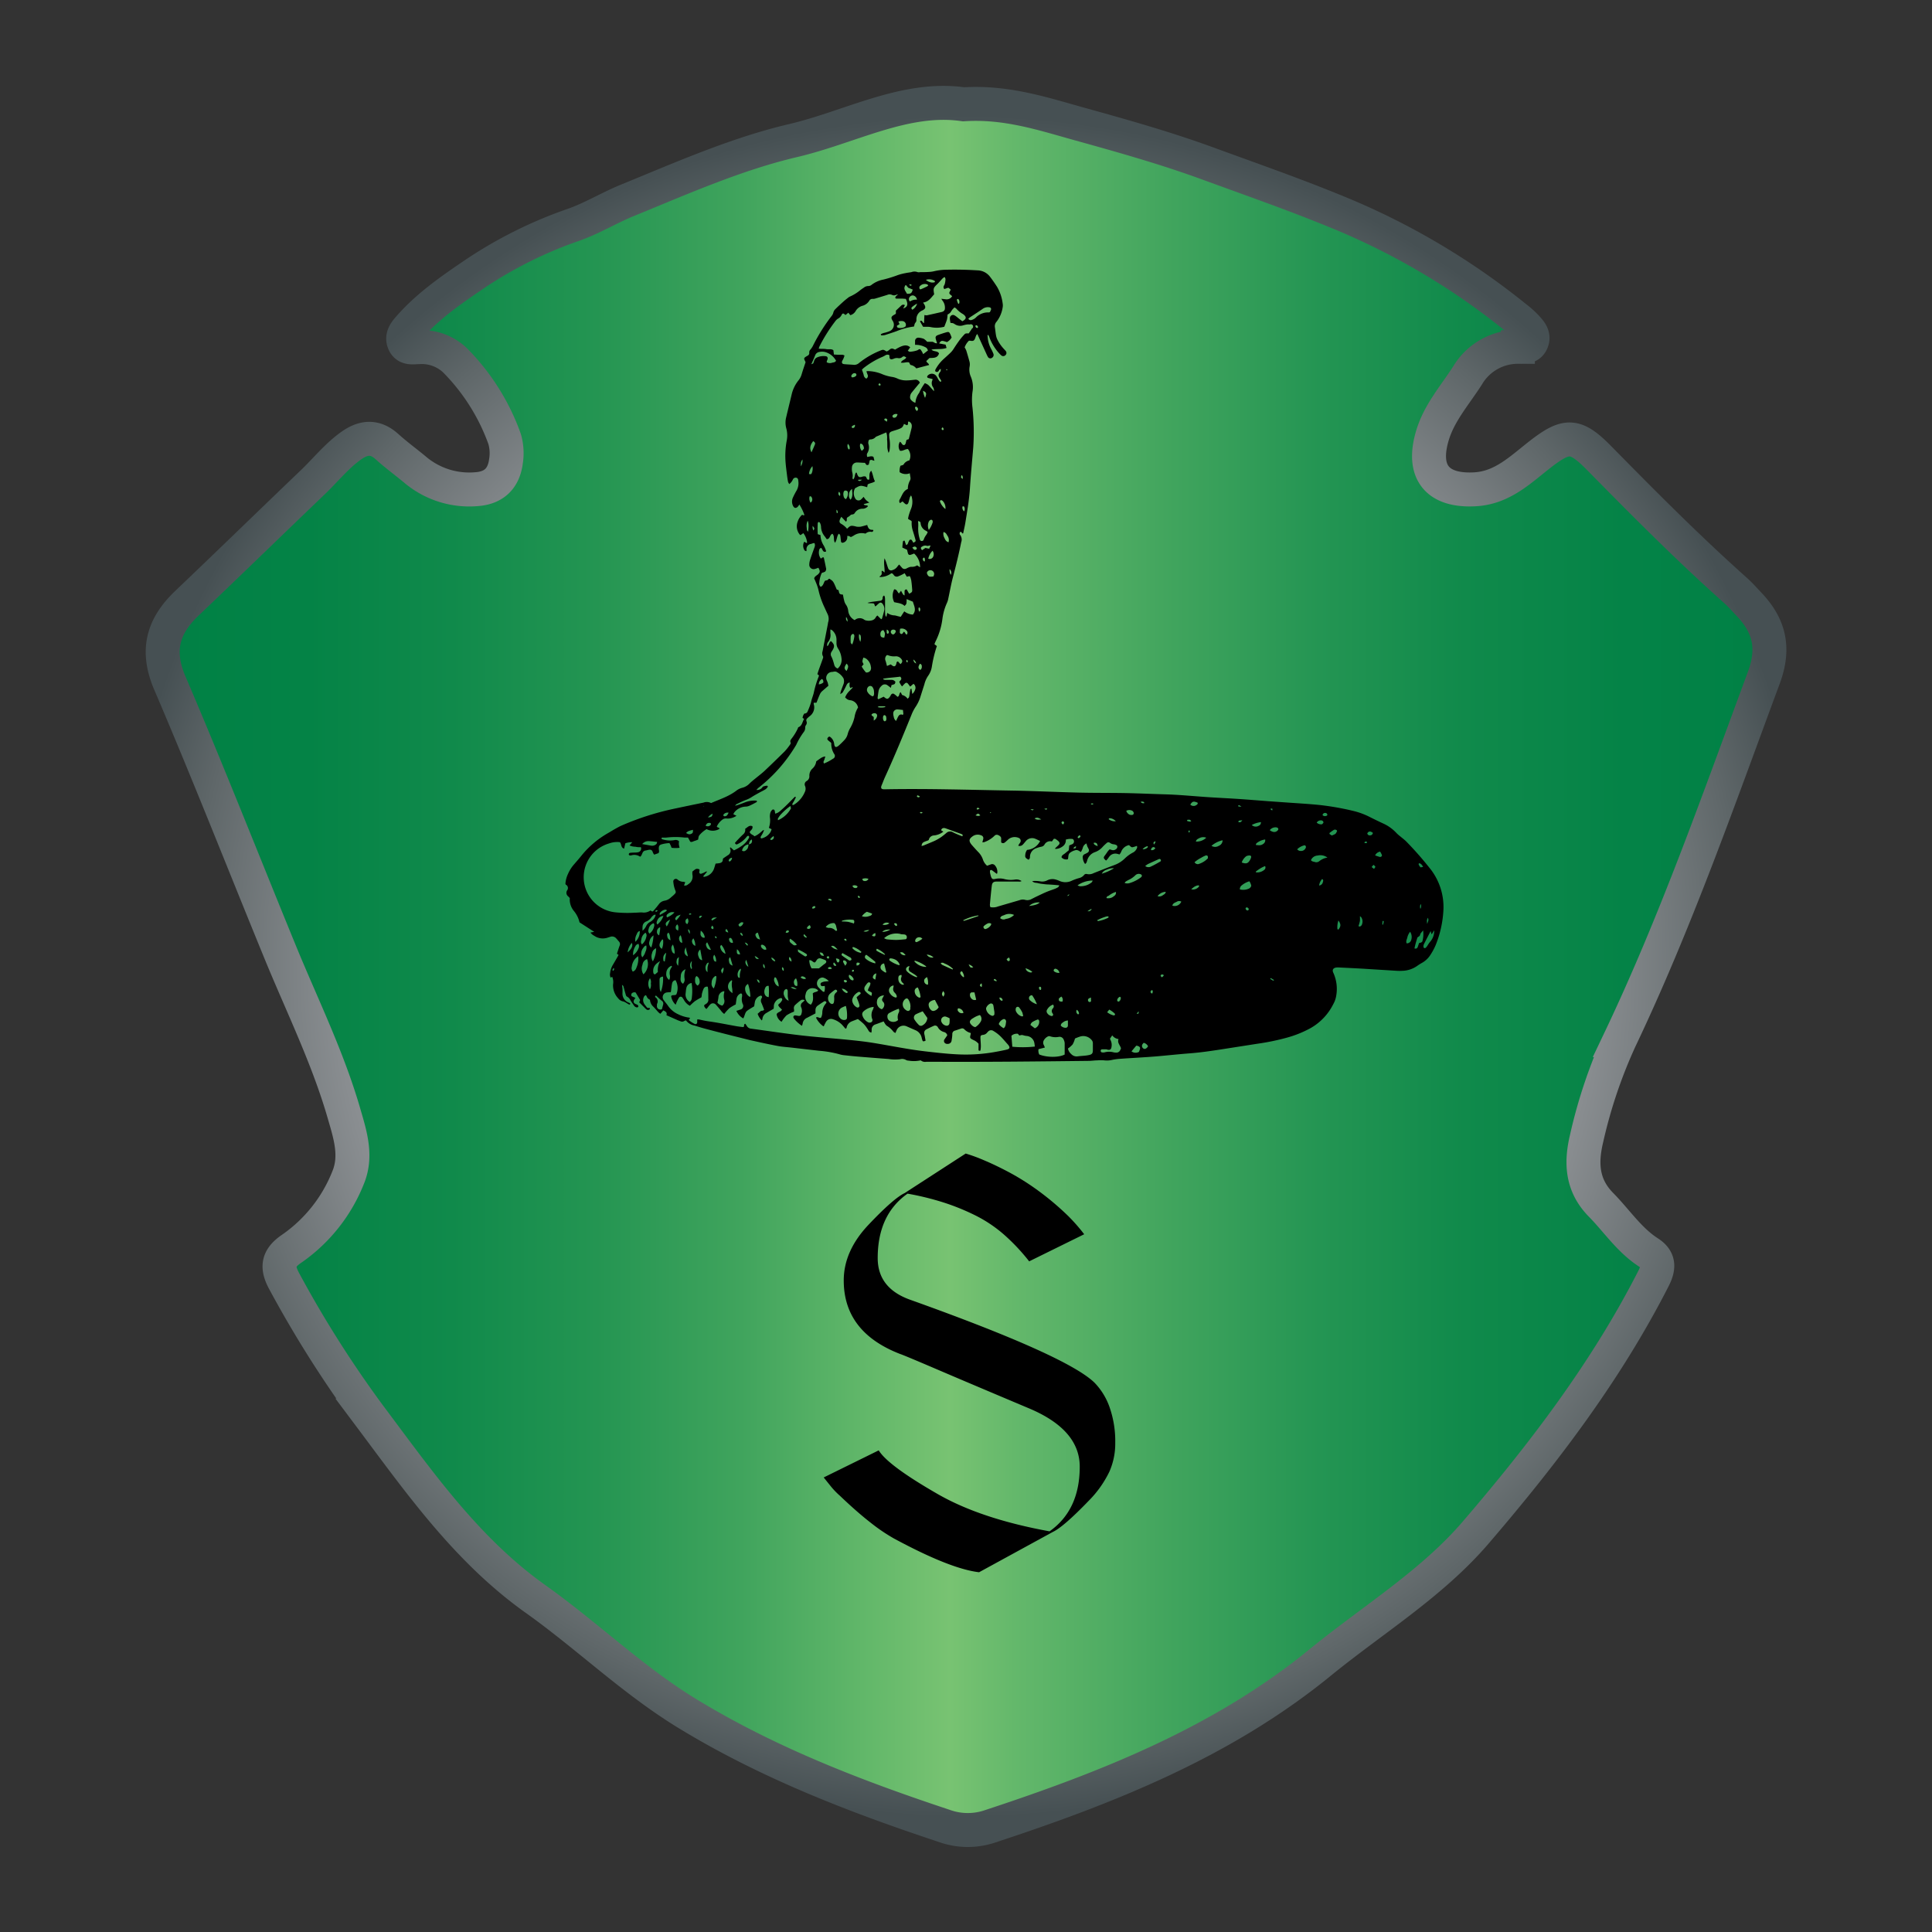 <svg id="Slytherin" xmlns="http://www.w3.org/2000/svg" xmlns:xlink="http://www.w3.org/1999/xlink" viewBox="0 0 512 512"><rect x="0" y="0" width="512" height="512" fill="#333333" stroke="none"/><defs><style>.cls-1{stroke-miterlimit:10;stroke-width:9px;fill:url(#Emerald);stroke:url(#Steel_Radial);}</style><linearGradient id="Emerald" x1="43.17" y1="256.13" x2="468.83" y2="256.13" gradientUnits="userSpaceOnUse"><stop offset="0" stop-color="#008145"/><stop offset="0.09" stop-color="#048346"/><stop offset="0.18" stop-color="#108a4b"/><stop offset="0.27" stop-color="#249552"/><stop offset="0.36" stop-color="#40a45d"/><stop offset="0.44" stop-color="#63b86a"/><stop offset="0.49" stop-color="#78c372"/><stop offset="0.53" stop-color="#64b86b"/><stop offset="0.63" stop-color="#40a45d"/><stop offset="0.72" stop-color="#249553"/><stop offset="0.81" stop-color="#108a4b"/><stop offset="0.91" stop-color="#048347"/><stop offset="1" stop-color="#008145"/></linearGradient><radialGradient id="Steel_Radial" cx="256" cy="256.13" r="225.49" gradientUnits="userSpaceOnUse"><stop offset="0" stop-color="#e5e2df"/><stop offset="0" stop-color="#f1efee"/><stop offset="0" stop-color="#fff"/><stop offset="0.13" stop-color="#f0f0f1"/><stop offset="0.37" stop-color="#c9cacb"/><stop offset="0.52" stop-color="#adaeb0"/><stop offset="0.6" stop-color="#a3a5a7"/><stop offset="0.74" stop-color="#898d90"/><stop offset="0.91" stop-color="#5f6769"/><stop offset="1" stop-color="#465053"/></radialGradient></defs><title>Slytherin</title><path class="cls-1" d="M255.36,27.64c11.35-.72,20.94,2.5,30.76,5.23,11.38,3.16,22.72,6.35,33.81,10.4,11.24,4.11,22.55,8.06,33.62,12.58a189.11,189.11,0,0,1,48,28.2,23.71,23.71,0,0,1,3,2.68c1,1.11,2.14,2.33,1.29,4-.75,1.45-2.29,1.15-3.58,1.18a15.49,15.49,0,0,0-13.33,7.57c-3.3,5.17-7.49,9.85-9.3,15.87-2.94,9.74,1.24,14.87,11.25,14.32,7.29-.4,12.06-5.21,17.28-9.27,7-5.42,9.33-5.39,15.63,1,11.8,12,23.62,23.91,36.17,35.1,1.24,1.11,2.34,2.37,3.49,3.58,5.41,5.66,6.91,11.56,4,19.48-12,32.33-23.36,64.89-38.22,96.08a132.34,132.34,0,0,0-8.75,26c-1.54,6.4-1.35,12.4,3.78,17.62,4.19,4.25,7.5,9.37,12.64,12.68,2.88,1.85,2.74,4,1.31,6.84-12.57,24.67-29.28,46.56-47.17,67.4-11.6,13.51-27.17,23-41,34.25-26,21.29-56.61,33.36-88.06,43.7a18.4,18.4,0,0,1-11.78-.26c-23.75-7.88-47-16.86-68.43-30-14.24-8.77-26.28-20.47-39.83-30.11-18.34-13.05-30.85-31-44.06-48.63A298.09,298.09,0,0,1,75.41,339.7c-2.07-3.75-1.93-6.17,1.85-8.75a41.51,41.51,0,0,0,15-18.89c2.34-5.65.57-11.26-1-16.64C87,280.5,80.09,266.57,74.22,252.24,64.49,228.5,55.11,204.61,45,181c-3.66-8.58-1.87-15,4.46-21.06,11.21-10.69,22.31-21.49,33.5-32.2,3.36-3.22,6.27-6.91,10.12-9.64,3.28-2.33,6.32-2.58,9.47.26,2.34,2.12,4.91,4,7.33,6a22.19,22.19,0,0,0,16.2,5.29c4.77-.27,7.39-2.8,8-7.36a13.54,13.54,0,0,0-.34-5.92,56.68,56.68,0,0,0-13.19-20.92A12.79,12.79,0,0,0,110.95,92c-1.45,0-3.22.5-3.92-1.32-.63-1.62.53-2.92,1.49-4,4.77-5.42,10.67-9.57,16.56-13.57a113,113,0,0,1,26.7-13.46c5-1.72,9.53-4.53,14.47-6.55,14.47-5.91,28.94-12.34,44-15.86C225.5,33.64,239.92,25.42,255.36,27.64Z"/><path d="M244,281a8.24,8.24,0,0,1-3.19.08,1.61,1.61,0,0,1-.66-.15,2.12,2.12,0,0,0-1.64-.22,11.23,11.23,0,0,1-3.05-.07q-3.9-.29-7.8-.61c-1.36-.11-2.71-.25-4.06-.4a6.58,6.58,0,0,1-1.22-.26,28.8,28.8,0,0,0-5.36-.91l-7.21-.83c-1.24-.14-2.49-.21-3.71-.44-2.45-.46-4.9-1-7.32-1.54-4-1-8.06-2-12.08-3.08-.91-.24-1.81-.54-2.72-.8a3.53,3.53,0,0,1-2.18-1.36,1.76,1.76,0,0,0-.45.15,1,1,0,0,1-1,.09c-.25-.09-.5-.18-.74-.28l-3-1.33c.27-.77-.26-1-.82-1.28l-.79.91a4.69,4.69,0,0,1-.54-.43c-.44-.47-.85-1-1.29-1.43a2.69,2.69,0,0,1-.92-1.84c-.63-.39-.63-.39-1.05-1.25-.15.08-.35.12-.43.25a1.89,1.89,0,0,0-.08,2c.18.33.46.6.67.91s.51.24.81.22c.14.28,0,.45-.26.52a.7.7,0,0,1-.52-.05,3.65,3.65,0,0,1-.58-.54l-1.41-1.4.25-.61-1.2-2a1,1,0,0,0-1,.21.64.64,0,0,0-.06.77l1,.45c-.09.14-.14.23-.21.32-.41.55-.35,1,.22,1.29a6.42,6.42,0,0,1,.61.28.53.53,0,0,1,.14.39c0,.18-.24.28-.44.23a1.13,1.13,0,0,1-.72-.5c-.29-.45-.61-.87-.89-1.32a2.12,2.12,0,0,0-.89-1c-.31-.14-.36-.48-.44-.76-.19-.65-.36-1.31-.55-2,0-.11-.17-.18-.39-.41.07.53.12.85.14,1.18s0,.68,0,1a2.5,2.5,0,0,0,1.67,2.56,2.54,2.54,0,0,1,.38.22c0,.3-.16.34-.37.24s-.45-.27-.69-.4a2.74,2.74,0,0,0-.81-.38,2.11,2.11,0,0,1-1.31-.81,5,5,0,0,1-1.37-3.73,3.54,3.54,0,0,0-.24-2l-.39.23a1.78,1.78,0,0,1-.15-1.2,5.36,5.36,0,0,1,.76-2.24c.5-.84,1-1.7,1.48-2.57l-.43-.33c.23-.69.44-1.4.7-2.1a1,1,0,0,0-.19-1.15c-.23-.25-.43-.53-.67-.77a1.46,1.46,0,0,0-1.64-.45l-.54.17a4,4,0,0,1-3.68-.45,2.69,2.69,0,0,1-1-.86l1-.18-3.9-2.52a7.37,7.37,0,0,0-1.43-2.94A4.79,4.79,0,0,1,151,238c-.15-.16-.27-.3-.4-.43a1.19,1.19,0,0,1-.3-1.62,1,1,0,0,0-.3-1.48c-.06,0-.09-.12-.16-.23a7.28,7.28,0,0,1,.7-2.67,9.65,9.65,0,0,1,1.65-2.57c.69-.8,1.39-1.6,2.05-2.43a24.91,24.91,0,0,1,7-5.85c.49-.29,1-.6,1.46-.87.66-.37,1.31-.75,2-1.06A72.53,72.53,0,0,1,179,214.25q3.71-.79,7.44-1.55a2.42,2.42,0,0,1,2,.12c2.29-1,4.68-1.74,6.69-3.28a4.32,4.32,0,0,1,1.62-.78,4.13,4.13,0,0,0,1.92-1.15c.54-.53,1.14-1,1.72-1.47s1.49-1.17,2.18-1.81q2.72-2.57,5.38-5.21a16,16,0,0,0,1.41-1.77c.11-.14.23-.4.18-.51-.28-.53.07-.86.33-1.22a14,14,0,0,0,1.58-2.62c0-.1.08-.26.16-.29,1-.4,1-1.43,1.49-2.19l-.41-.27a2.3,2.3,0,0,1,.47-1.16.86.86,0,0,0,.9-.64,16.83,16.83,0,0,0,.87-2.33c.19-1,.61-1.86.79-2.8A25.49,25.49,0,0,1,217,179.2a.88.88,0,0,0,0-.26l-.39-.28c.13-.4.26-.83.41-1.25.33-.92.68-1.84,1-2.77.09-.25.22-.51.05-.76a1.67,1.67,0,0,1-.07-1.32c.46-2.41.93-4.82,1.4-7.23,0-.22.08-.45.13-.67a2.9,2.9,0,0,0-.25-2c-.34-.72-.66-1.44-1-2.17a21.88,21.88,0,0,1-1.42-4.3,13.89,13.89,0,0,0-.67-1.92c-.13-.35-.3-.68-.43-1,.18-.55.63-.74.95-1,.66-.62.69-.87.17-1.81-.3.11-.61.24-.93.32a1.14,1.14,0,0,1-1.48-1.11,4.33,4.33,0,0,1,.22-1.33c.32-1,.7-2,1.05-3a3.48,3.48,0,0,0,.23-.76,2.28,2.28,0,0,0-.1-.63c-.38-.08-.63.12-.92.19a1.39,1.39,0,0,0-1.2,1.64,1.12,1.12,0,0,1-.08.3c-.16-.08-.36-.11-.44-.22a2.18,2.18,0,0,1-.15-2.21c.36-.17.47.48.81.15a4.83,4.83,0,0,0-1-2.51l-.69.49c-.07,0-.17,0-.21-.05a3.46,3.46,0,0,1-.59-3.51,4.23,4.23,0,0,1,1.16-1.79l.52.17c0-.07.09-.16.07-.21a13,13,0,0,0-1.31-2.69,3.9,3.9,0,0,1-.44.61c-.51.46-.94.36-1.25-.28a2.53,2.53,0,0,1,0-2.2,18.76,18.76,0,0,1,.94-1.81,3.93,3.93,0,0,0,.46-2.63c0-.34-.12-.7-.52-.79a.81.81,0,0,0-.92.49,3.07,3.07,0,0,1-.94,1.19,2.18,2.18,0,0,1-.33-.58c-.13-.67-.22-1.34-.3-2-.12-1-.26-2-.34-3a22.25,22.25,0,0,1,.28-5.88,7.17,7.17,0,0,0-.12-3.37,5.69,5.69,0,0,1,0-2.92c.48-2.06,1-4.12,1.48-6.17a9.35,9.35,0,0,1,1.82-3.62,4.46,4.46,0,0,0,.8-1.6c.3-1,.64-2,1-3.06a.5.5,0,0,0,0-.18c-.51-1-.52-1,.52-1.62a.76.76,0,0,0,.48-.81,1,1,0,0,1,.3-.82,5.35,5.35,0,0,0,.63-.92,48.55,48.55,0,0,1,5-8,2.19,2.19,0,0,0,.45-.89,1.87,1.87,0,0,1,.49-.87c.72-.72,1.47-1.41,2.23-2.09.39-.35.81-.68,1.22-1a2.37,2.37,0,0,1,.58-.34A11.66,11.66,0,0,0,228,76.88c.3-.23.61-.44.93-.65a1.91,1.91,0,0,1,1.15-.43,1.37,1.37,0,0,0,.94-.35,7.53,7.53,0,0,1,3.08-1.36,33.11,33.11,0,0,0,3.78-1.17,14.59,14.59,0,0,1,2.08-.54c.52-.11,1-.16,1.56-.26a2.32,2.32,0,0,1,1.66,0,1.53,1.53,0,0,0,.67,0c.79,0,1.59,0,2.38-.06a7,7,0,0,0,1.34-.19,14.75,14.75,0,0,1,3.26-.39c2.76-.07,5.52,0,8.28.17a4.27,4.27,0,0,1,3.23,1.66c.69.9,1.34,1.83,1.94,2.79a11.44,11.44,0,0,1,1.43,4.27,3,3,0,0,1,0,1.13,8.21,8.21,0,0,1-1.58,3.72,1.78,1.78,0,0,0-.47,1.55c.12.75.18,1.5.32,2.25a4.13,4.13,0,0,0,.38,1.06A10.36,10.36,0,0,0,266,92.43c.18.2.37.38.53.59a.79.79,0,0,1-.1,1.12.78.78,0,0,1-1.12,0,6,6,0,0,1-.64-.64,13,13,0,0,1-2.49-4.16c-.06-.17-.15-.34-.23-.51s-.06,0-.11-.07c-.21.11-.11.31-.1.47a7.69,7.69,0,0,0,.87,3.14,10.4,10.4,0,0,1,.63,1.33.87.87,0,0,1-.32,1.1.73.73,0,0,1-1.09-.18,5.82,5.82,0,0,1-.41-.81L259,88.51a2,2,0,0,0-.27.32,3.48,3.48,0,0,0-.21.53c-.29.87-.48,1.1-1.38.94a1.48,1.48,0,0,0-.37,0,4.56,4.56,0,0,0-1.13,1.76,5.34,5.34,0,0,1,.44.85c.29.94.56,1.88.82,2.83a2.88,2.88,0,0,1,.07,1.34,4.67,4.67,0,0,0,.32,2.77,7.17,7.17,0,0,1,.43,4,16.48,16.48,0,0,0,0,4.18,61.73,61.73,0,0,1,.21,10.42c-.3,3.66-.66,7.31-.89,11-.2,3-.72,6-1.2,9-.16,1-.39,1.92-.59,2.89-.37.15-.3-.36-.65-.41-.06,0-.21.11-.26.23a1.05,1.05,0,0,0,0,.43.17.17,0,0,0,.05.1,2,2,0,0,1,.34,2c-.63,3.15-1.41,6.27-2.22,9.38-.48,1.83-.8,3.69-1.2,5.54a5.06,5.06,0,0,1-.32,1.08,14.78,14.78,0,0,0-1.23,4.23,18.49,18.49,0,0,1-1.87,6.15,5.82,5.82,0,0,0-.25.66l.64.48a33.51,33.51,0,0,0-1.32,5.41,5.75,5.75,0,0,1-1,2.49,6.88,6.88,0,0,0-1,2.28c-.37,1.15-.74,2.3-1.1,3.46a10.23,10.23,0,0,1-1.13,2.34,12.12,12.12,0,0,0-1,1.8c-2.31,5.71-4.66,11.41-7.22,17-.28.62-.51,1.26-.77,1.89-.06.14-.12.28-.17.42-.17.57,0,.84.66.87h.34c11.16-.21,22.31.15,33.47.34,6,.1,11.95.4,17.92.54,4.16.1,8.32.05,12.48.13,3.44.07,6.88.23,10.32.33,3.59.1,7.17.45,10.75.7,3,.21,6,.34,8.95.54,2.57.17,5.13.39,7.69.58l4.41.31c3.13.23,6.27.39,9.39.72a71.63,71.63,0,0,1,9,1.62,19.45,19.45,0,0,1,4.22,1.62q1.62.81,3.27,1.58a11,11,0,0,1,3.67,2.62,9.75,9.75,0,0,0,1,.87c.52.44,1.07.84,1.55,1.32a87.88,87.88,0,0,1,6,6.79A16.4,16.4,0,0,1,382.53,241a28.74,28.74,0,0,1-2.07,9.48,16.48,16.48,0,0,1-1.33,2.49,6.32,6.32,0,0,1-2.36,2.24,13.54,13.54,0,0,0-1.24.79,7.14,7.14,0,0,1-3.82,1.27,13.22,13.22,0,0,1-1.59,0l-8.83-.55c-2.08-.12-4.15-.22-6.23-.32a5.2,5.2,0,0,0-.91,0c-.87.11-1.18.66-.79,1.43a10.34,10.34,0,0,1,.76,6,6.76,6.76,0,0,1-.82,2.34,15,15,0,0,1-6,6.3A28.76,28.76,0,0,1,341,275a61.3,61.3,0,0,1-7.77,1.6l-9.41,1.47c-2.84.44-5.68.86-8.55,1.08s-5.72.53-8.59.78c-1.39.12-2.79.21-4.18.3-2,.13-4,.24-6,.39a16,16,0,0,0-1.9.29,5.69,5.69,0,0,1-1.91.1,11.46,11.46,0,0,0-1.92,0c-.72,0-1.43.12-2.15.13-13.73.16-27.46.31-41.19.24-.64,0-1.29,0-1.93,0A1.8,1.8,0,0,1,244,281Zm-45.6-57.16c-.07,0-.15-.07-.21-.05a2.05,2.05,0,0,0-1.54,1.64.77.77,0,0,0,.9,0,1.94,1.94,0,0,0,.6-.63,4,4,0,0,0,.23-1,3.05,3.05,0,0,0,.51-.19.61.61,0,0,0,.3-.31.93.93,0,0,0,0-.85C198.66,222.87,198.59,223,198.44,223.86Zm17.25-37.6a1.25,1.25,0,0,0,0,.37,2.86,2.86,0,0,1-1.11,3.21,7.43,7.43,0,0,0-.59.53.69.69,0,0,0-.22.81,1,1,0,0,1-.14,1,1.18,1.18,0,0,0-.21.63A1.78,1.78,0,0,1,213,194a18.29,18.29,0,0,0-2,3.41,2,2,0,0,1-.12.19A40.9,40.9,0,0,1,201,208.78a6.56,6.56,0,0,0-.55.55,1.67,1.67,0,0,0,1.37-.43c.17-.15.28-.4.48-.48a3.64,3.64,0,0,1,1-.2c.06,0,.14.15.2.22a2,2,0,0,1-.89.88c-.39.23-.81.42-1.2.64-.76.42-1.53.83-2.25,1.3a7.41,7.41,0,0,1-1.51.74c-.85.31-1.65.73-2.47,1.12-.11.05-.18.18-.41.41.33-.08.47-.1.61-.14.68-.24,1.35-.48,2-.74a6.8,6.8,0,0,1,2.88-.48c.14,0,.31,0,.36.22-.05.06-.1.17-.19.22-.6.32-1.2.65-1.82.92a2.61,2.61,0,0,1-1,.23,4,4,0,0,0-3,1.52,2.86,2.86,0,0,0-.27.5l.83.41a4.19,4.19,0,0,1-2.47.74,1.71,1.71,0,0,0-1,.11,4.62,4.62,0,0,0-1.74,2c.16.36.66.14.7.62a3.43,3.43,0,0,1-3.4.07,7.17,7.17,0,0,0-1.92,1.62,1.13,1.13,0,0,0-.22.51,5.76,5.76,0,0,0-.1.63,8.9,8.9,0,0,1-1,.38c-.35.09-.67.38-1.09.19l-.61-1.1c-.33,0-.63,0-.93,0a20.6,20.6,0,0,0-4.74,0,7.13,7.13,0,0,1-1.13,0,.29.29,0,0,0-.22.19.3.3,0,0,0,.15.25,6.86,6.86,0,0,0,3.24.25,1.32,1.32,0,0,1,1.26.28,5.36,5.36,0,0,0-.05.81,7.7,7.7,0,0,0,.2.93,8.12,8.12,0,0,1-2.13,0c-.08-.23-.15-.44-.24-.64s-.21-.39-.32-.6a8.53,8.53,0,0,0-1.93.29c-.73.17-.91.46-.89,1.22,0,.37.21.74-.09,1.15l-1.13.4a2.74,2.74,0,0,1-.32-.51c-.27-.83-.58-.89-1.38-.72a4.45,4.45,0,0,1-.55.13,1,1,0,0,0-.85.65c-.18.35-.27.78-.63,1a2.68,2.68,0,0,0-2.41-.34h-.11c-.19,0-.38,0-.47-.21a.39.39,0,0,1,.35-.48c.37-.06.74-.05,1.12-.08a4.17,4.17,0,0,0,1-.08,1,1,0,0,0,.73-1.33c-.48,0-1,0-1.45-.13a3.74,3.74,0,0,1-1.57-.34l.73-.86a5.4,5.4,0,0,0-1.83.28l-.34,1.43c-.92-.27-.62-1.26-1.14-1.72a6.42,6.42,0,0,0-2.88.35,9.34,9.34,0,0,0,1.57,18.23,31.75,31.75,0,0,0,5.32.11c.64,0,1.29-.09,1.93-.06a3,3,0,0,0,2.19-.53c.5.33.57.35.81.07.47-.54.93-1.09,1.37-1.66a2.38,2.38,0,0,1,1.57-1,3.1,3.1,0,0,0,1.6-.8c.34-.3.7-.58,1-.89s.49-.51.22-1.08a7.71,7.71,0,0,1-.51-2.2.68.68,0,0,1,1.12-.64,2.28,2.28,0,0,0,1.55.6,2.57,2.57,0,0,1,.48.12l-.31.86a1.15,1.15,0,0,0,1.09-.32,2.34,2.34,0,0,0,1.13-2.52,3.88,3.88,0,0,1,0-.86c1-.79,1-.81,1.8-.6.27.33-.16.74.11,1.06s.68,0,1-.09.52-.41,1-.36l-1.08,1.29c.15.06.22.12.28.11a3.29,3.29,0,0,0,2.67-2.34c.13-.39.24-.78.36-1.17a10.42,10.42,0,0,0,1.05-.12c.47-.1.85-.33.86-.9a1.62,1.62,0,0,1,.09-.35l1.21-.82a1.37,1.37,0,0,0,.65-1.75c0-.11-.16-.28.12-.35l.88.79a13,13,0,0,0,2.39-1.42,6,6,0,0,0,1.48-1.7,1.15,1.15,0,0,0,.17-.41.36.36,0,0,0-.11-.29.35.35,0,0,0-.3,0,.58.58,0,0,0-.25.22,6.73,6.73,0,0,1-2.36,1.91c-.31.19-.57.15-.76-.28.23-.26.46-.55.72-.81.47-.49.95-1,1.44-1.44a1.52,1.52,0,0,0,.55-1.5c.64-.36,1.08-1.07,1.92-.68.22.76-.5,1.06-.72,1.55.25.65.91.7,1.28,1.12.26-.13.47-.22.66-.34a7.48,7.48,0,0,0,.65-.45c.18-.14.34-.3.52-.44s.31-.4.71-.42c-.15.36-.25.64-.39.9s-.31.52-.46.78a.38.38,0,0,0,.09.54,3.7,3.7,0,0,0,2.43-1.65,3.58,3.58,0,0,0,.32-.8l-.72-.36a6.05,6.05,0,0,0,.27-2.82,3.6,3.6,0,0,1,.06-.9,1.76,1.76,0,0,1,.51-1,.4.4,0,0,1,.7.16c.06.25.09.5.14.8a4.34,4.34,0,0,0,.58-.21,3.57,3.57,0,0,0,.66-.43c.57-.5,1.13-1,1.67-1.53.73-.71,1.44-1.45,2.16-2.17.1-.1.21-.24.41,0a12.49,12.49,0,0,1-.84,1.56c-.09.17-.18.33,0,.51a1.34,1.34,0,0,0,.32-.1,7.33,7.33,0,0,0,2.9-3.4,1.94,1.94,0,0,0,.06-1.54,1,1,0,0,1,.45-1.36,1.43,1.43,0,0,0,.68-1.35,2.5,2.5,0,0,1,.82-1.93,3.08,3.08,0,0,0,1-1.91c1.48-1.09,1.67-1.2,2.42-1.3-.1.31-.19.58-.27.86s-.4.58-.08,1a13,13,0,0,0,2.37-1.26.81.81,0,0,0,.32-1.26,4.94,4.94,0,0,1-.77-2.8c0-.07-.06-.14-.09-.2-.26-.22-.54-.42-.78-.65s-.24-.47.05-.78a1.42,1.42,0,0,1,.29-.19,1.57,1.57,0,0,1,.3.15,2.67,2.67,0,0,1,1,1.84c.12.89.49,1,1.18.43a21.17,21.17,0,0,0,1.54-1.51,3.53,3.53,0,0,0,.86-1.58,6.33,6.33,0,0,1,.71-1.66,10.1,10.1,0,0,0,1.1-2.84,6.75,6.75,0,0,1,.93-2.52,2.38,2.38,0,0,0-2.14-1.94,1.86,1.86,0,0,1-.74-.26,3.31,3.31,0,0,1-.54-.49,5,5,0,0,1,1.18-1.74c.27-.26.53-.53.79-.81,0,0,0-.13,0-.19l-.56.26c-.39-.48-.19-1-.21-1.46-.56.09-.74.49-.94.91-.27.58-.58,1.15-.9,1.7-.1.16-.32.25-.64.48a5.33,5.33,0,0,1,.12-.7c.21-.61.45-1.2.67-1.81a2.22,2.22,0,0,0,.07-1.66,4.32,4.32,0,0,0-1.69-1.63c-.43-.32-.88-.15-1.31-.09a1.58,1.58,0,0,0-1.39,2.36c.06.18.16.35.21.53s.11.5.17.77c-.52.45-1,.86-1.49,1.29a2.76,2.76,0,0,0-.67.76c-.37.77-.67,1.58-1,2.44Zm19.2-71.64-2.6,1.09a.49.49,0,0,0-.19.12,1.88,1.88,0,0,1-1.39.64c-.35,0-.51.26-.54.62a1.26,1.26,0,0,0,0,.56,2.92,2.92,0,0,1-.3,2.5.82.82,0,0,0-.1.32,6.25,6.25,0,0,0,.06.63c.59,0,1.1-.35,1.69,0l.25,1c-.48,0-.84-.46-1.29,0,0,.12,0,.3-.07.48s-.1.42-.12.52c-.74.51-.78-.29-1.08-.43-.71,0-1.35-.09-2-.08a1.3,1.3,0,0,0-1.39,1.22,4.05,4.05,0,0,0,.06,1.34,3.1,3.1,0,0,1,.07,1.56c0,.09.1.22.19.37.56-.55.31-1.36.79-1.85.08.05.12.06.14.09s.1.28.16.42c.29.7.5.83,1.21.65a1.69,1.69,0,0,1,.94-.11c.42.22.23,1,1,.84.18-.73-.18-1.64.54-2.35.49.94.53,2,1,2.81-.61.46-1.35.44-1.94.83l-.13.73c-1.75-.53-1.81-.52-3.21.28a2.63,2.63,0,0,0,0,2.6,1,1,0,0,0,1.61.35,6.82,6.82,0,0,0,.65-.69,7.34,7.34,0,0,0,.63.84,9.3,9.3,0,0,0,.89.7l-1.5.4c.28.51.84.12,1.15.54a1.86,1.86,0,0,1-1.47.68,2.33,2.33,0,0,0-2,1.07.82.82,0,0,1-.73.45.78.78,0,0,0-.57.31,4.64,4.64,0,0,1-.65.44.92.92,0,0,0-.15.16c-.16.28.12.68-.27,1l-1.23-1.3a5.71,5.71,0,0,0-.38.73c-.19.57-.13.88.38,1.16a5.31,5.31,0,0,1,1.52,1.29c.88-.86,1-.9,2.15-.66a2.4,2.4,0,0,0,.44.11,4.69,4.69,0,0,0,1,0c.58-.12,1.15-.3,1.75-.46.21.76.53,1.39,1.46,1.28,0,0,.1.08.17.14a.43.43,0,0,1-.55.4,1.82,1.82,0,0,0-1.53.48,3.74,3.74,0,0,0-3.18.55l-.6.32a.77.77,0,0,1-.21,0,1.1,1.1,0,0,0-.85-.25,2.86,2.86,0,0,1,0,.54,1.44,1.44,0,0,1-1.15,1.24.4.4,0,0,1-.51-.32c0-.26-.06-.52-.09-.79a5.56,5.56,0,0,0-.13-.89c0-.14-.22-.24-.37-.39-.57.73-.43,1.67-1,2.4-.52-.74,0-1.73-.68-2.37-.76.24-.55,1.43-1.52,1.42-.16-.23-.32-.47-.5-.71a4.13,4.13,0,0,1-1-2.6,2.59,2.59,0,0,0-.28-1,.44.44,0,0,0-.33-.24c-.1,0-.25.19-.26.3a23.23,23.23,0,0,0,0,2.94l.72.21a5.49,5.49,0,0,0,.91,2.86,9.45,9.45,0,0,1,.5,1.14c.05.13.13.28,0,.42-.87.23-.81-.71-1.23-1-.42.11-.51.43-.56.78a2.66,2.66,0,0,0,.44,2c.31.08.43-.48.83-.21.19.88.4,1.8.57,2.72a1,1,0,0,1-.23,1,2.5,2.5,0,0,1-.71.27,1.22,1.22,0,0,0-.2.13,7.44,7.44,0,0,0-.62,2.5,1.18,1.18,0,0,0,.36,1.13c.77-.32.75-1.14,1.18-1.65a3.71,3.71,0,0,0,.63-.14c.19-.08.24-.4.53-.34,1,.65,1,.65,1.91,2.83l.5.19c.17,1,.27,1.11,1.14,1.16.1.47.17,1,.3,1.43a3.26,3.26,0,0,0,.44,1.15,3.45,3.45,0,0,1,.67,1.77,3.15,3.15,0,0,0,1.71,2.42,2,2,0,0,1,2.54-.11,1.49,1.49,0,0,0,.3.15,3.21,3.21,0,0,0,1.79,0,1.57,1.57,0,0,0,1-.87,2.21,2.21,0,0,1,.39-.4l1,1c.11-.09.2-.12.22-.18.21-.76.46-1.52.61-2.29a2.16,2.16,0,0,0-.52-1.69.56.56,0,0,0-.81-.14,10.75,10.75,0,0,0-.83.75,1,1,0,0,1-.28.13l-.26-.71c-.61-.22-1.2,0-1.75-.23a10.44,10.44,0,0,1,1.54-.3l1.8-.24a.68.68,0,0,0,.66-.65c0-.28.06-.59.4-.74a1.25,1.25,0,0,1,.17.31,3.53,3.53,0,0,1,.08.67c0,.76,0,1.51,0,2.27s0,1.29.06,1.93c0,.14.15.27.29.52l.23-1.1a3.42,3.42,0,0,0,2,.67,6.78,6.78,0,0,1,.76.19l.81.19.94-1.46a4,4,0,0,0,2.28.86c1-1.17.33-2.25,0-3.42l-1.66-.68c0,1.28,0,1.28-.54,1.81-.73-.73-1.75-.75-2.75-1a3.76,3.76,0,0,1,0-3.4c.81,0,.8.79,1.28,1.09l.53-.72c.21.39.38.72.57,1,.06.1.2.15.37.26,0-.45,0-.79,0-1.13a.45.45,0,0,1,.58-.45l.63,1.11c.73-.34.85-.47.81-1.09-.06-.79-.13-1.58-.24-2.37a4.76,4.76,0,0,0-.29-1c0-.09-.15-.15-.21-.21l-.69.17-.57-.94c-.18.1-.33.2-.49.28a11.48,11.48,0,0,1-1.23.56.93.93,0,0,1-1.12-.3c-.18-.22-.33-.52-.69-.52a5,5,0,0,1-3.14,1c.06-.1.1-.23.17-.27a.8.8,0,0,0,.42-.85,1.76,1.76,0,0,1,0-.45s.11-.07.17-.11l.59.49c.08-1.26-.32-2.39,0-3.78.2.47.3.69.38.93.2.57.35,1.16.58,1.72a.81.81,0,0,0,1.11.49,2.44,2.44,0,0,0,1.37-1,4.65,4.65,0,0,1,.43-.49l.72.83a.91.91,0,0,0,1.13.26c.21-.09.4-.22.61-.29a1.8,1.8,0,0,1,.75-.19,2.55,2.55,0,0,0,1.56-.39l.77.52a4.84,4.84,0,0,0-1.58-3.65,9.91,9.91,0,0,1-1,.36.51.51,0,0,1-.62-.37c-.1-.32-.17-.66-.26-1l-1.23-.56c0-.54.08-1,.13-1.43,0-.23.11-.44.46-.4l.38,1.15a.61.61,0,0,0,.51-.45,3.34,3.34,0,0,1,.37-.81.4.4,0,0,1,.67,0c.14.21.26.43.38.65.63-.32.68-.37.56-.83-.21-.77-.43-1.53-.67-2.28a6.3,6.3,0,0,1-.32-2.46.61.61,0,0,0-.07-.21l-.9-.54a8.18,8.18,0,0,1,.18-.89,17.35,17.35,0,0,1,.63-1.82,5,5,0,0,0,.17-3.11,2.33,2.33,0,0,0-.19-.4,3.24,3.24,0,0,0-.31.52c-.14.47-.24,1-.39,1.42s-.48.62-.92.24c-.22-.19-.42-.4-.63-.6l-.67.47a.83.83,0,0,1-.06-1c.6-1,.88-2.27,2.14-2.76a4.46,4.46,0,0,1,.55-2.22,1.23,1.23,0,0,0,.13-.88c-.06-.33-.1-.66-.17-1.06a2.82,2.82,0,0,1-2.68-.29,3.74,3.74,0,0,1,.22-1.71c.71-.19.75-.17,1-.6A2.48,2.48,0,0,1,241,122a2.89,2.89,0,0,0-.39-3c-.78,0-1.37.61-2.12.44a2.26,2.26,0,0,1,0-2.38,2.38,2.38,0,0,1,.31.25c.1.12.16.26.25.37.36.42.77.35.94-.15.08-.25.12-.51.19-.77a1.08,1.08,0,0,1,.1-.2l.55-.18c.24-.94.49-1.89.72-2.84a2.52,2.52,0,0,0,.08-.67,1.19,1.19,0,0,0-.85-1.18c-.33.28.08.83-.45,1l-.76-.35c-.35.86-.47,1-1.29,1.34-.53.21-1.08.35-1.61.53-1,.3-1.13.59-1,1.59a2.17,2.17,0,0,0,0,.22,9.91,9.91,0,0,1,.06,3.38,2.82,2.82,0,0,1-.24.62,4.88,4.88,0,0,1-.34-1.8c0-.6,0-1.21-.07-1.81A4.17,4.17,0,0,0,234.88,114.62Zm15.41-38a.7.7,0,0,1-.15-.79c.07-.18.2-.33.25-.51a4.78,4.78,0,0,0,.18-1,1,1,0,0,0-.23-.89,3.76,3.76,0,0,0-.52.38c-.42.44-.8.91-1.23,1.33-1.26,1.23-1.26,1.22-1,2.88-.81.88-1.49,2-2.92,2.17.09.17.14.26.2.34.58.89.48,1.32-.43,1.77a2.5,2.5,0,0,0-1.55,2.42,1.09,1.09,0,0,1-.19.73c-.33.31-.33.72-.45,1.1a18.17,18.17,0,0,0-4.63,1.24c-1,.36-2,.67-3,1a4,4,0,0,1-.89.11c-.16,0-.28-.07-.27-.31a3.21,3.21,0,0,1,1-.38,9.22,9.22,0,0,0,1.29-.41,1.85,1.85,0,0,0,.92-2.64c-.07-.13-.17-.25-.23-.39-.29-.57-.2-.85.37-1.22.16-.1.33-.18.49-.28a.79.79,0,0,0,.15-.18l0-.75,1.39-1.31a.76.76,0,0,1,1-.14l-.46.89c1.2-.42,1.38-1.09.7-2.56-.27,0-.57-.05-.87-.06h-1.47c-.19,0-.43,0-.44-.25s.14-.32.25-.45a4.64,4.64,0,0,1,.51-.44,6.33,6.33,0,0,0-.61.16,1.14,1.14,0,0,1-1,0,1.56,1.56,0,0,0-1.31,0c-1,.31-1.95.6-2.93.89a2.52,2.52,0,0,1-.88.16.94.94,0,0,0-.94.5A3.08,3.08,0,0,1,228.69,81a3.08,3.08,0,0,0-1.94,1.44,2.32,2.32,0,0,1-1.41,1.08l-.52-.65-.77.62c-.5-.51-.74-.54-1-.07a2.17,2.17,0,0,1-.93,1,2.26,2.26,0,0,0-.67.59,42.57,42.57,0,0,0-4.29,6.8,4.58,4.58,0,0,0-.19.59c.71.09,1.35,0,2,.12s1.29-.13,1.88.28l.15,1.15,1.17.07c.38,0,.76,0,1.13,0a1.89,1.89,0,0,1,.5.19,4.94,4.94,0,0,1-.59,1.4c-.21.51-.06.83.49.89.83.09,1.66.1,2.49.18a1.88,1.88,0,0,0,1.45-.47A22.21,22.21,0,0,1,233.07,93c1-.41,1-.41,1.89.15.14-.07.31-.15.47-.25s.29-.24.45-.35a.83.83,0,0,1,.86-.1l.47.2c2.09-1.26,3.06-1.42,4-.62l-.64.93c.23.11.42.29.56.26a7.37,7.37,0,0,0,2-.4c.22-.12.42-.33.75-.27a4.49,4.49,0,0,1,.76,1.31l1.29-1c-.28-.55-.31-.63-.58-.78a5.41,5.41,0,0,0-2.85-.69c0-.4,0-.73,0-1.06a.86.86,0,0,1,1-.83,4.53,4.53,0,0,1,1.32.3,4.11,4.11,0,0,1,.88.77c.41,0,.86,0,1.31,0s.75.5,1.32.38c-.13-.42-.25-.77-.34-1.12-.14-.53,0-.79.47-1,.74-.28,1.5-.53,2.26-.75s.85-.07,1.16.57c.13.26.21.55.31.8a3.19,3.19,0,0,1-1.24,1.21,9.22,9.22,0,0,0-1-.3c-.48-.09-.74.08-1.06.65l1.7.32.26.88c-1.3.46-2.62.17-4,.44.61.62,1.56.25,2,1-.38,1.32-1.52,1.18-2.53,1.23l-.83.79c.08.45.62.56.73,1.06l-3.4.9a2.39,2.39,0,0,0-1.55-.92l-.37-.68c-.75-.15-1.4.23-2.15.06.28-.72,1.11-.74,1.42-1.34-.35-.26-.68-.48-1.09-.11a1.22,1.22,0,0,1-1.06.27,2,2,0,0,0-1.21.17,1.64,1.64,0,0,1-.44.12.5.5,0,0,1-.64-.45c0-.21,0-.43-.07-.66a1.11,1.11,0,0,0-1,.05,5.54,5.54,0,0,1-1,.51,22.12,22.12,0,0,0-4.75,2.85,5.74,5.74,0,0,0-.49.47c.18.52.35.94.46,1.37a1.27,1.27,0,0,0,.69,1,.8.8,0,0,0,.34-1.08c-.11-.27-.2-.55-.31-.85a1.85,1.85,0,0,1,.4-.07,10.54,10.54,0,0,1,3.54.71,11.26,11.26,0,0,0,2.82.83,5.21,5.21,0,0,1,1.4.41,5.51,5.51,0,0,0,2.53.52c.72,0,1.43-.1,2.14-.17a1.2,1.2,0,0,1,1.34.79l-.31.36c-.6.73-1.21,1.45-1.8,2.19a1.9,1.9,0,0,0-.48,1.36.9.9,0,0,0,.16.52,2.55,2.55,0,0,0,1.25.89,5,5,0,0,1,1-2.64,12.9,12.9,0,0,1,1.5-2.57,3.66,3.66,0,0,1,.9.47c.53.52,1,1.09,1.52,1.66a1.6,1.6,0,0,0-.32-1.16,1.88,1.88,0,0,1-.06-1.84s0-.14,0-.22c-.39-.1-.79-.18-1.19-.3a.33.33,0,0,1-.13-.55,1.46,1.46,0,0,1,2.34.06c.24.33.41.72.63,1.07a2,2,0,0,0,.37.41.21.21,0,0,0,.2,0,.24.24,0,0,0,.08-.19.82.82,0,0,0-.13-.31c-.58-.86-.89-1.21-.06-2.21.11-.13.05-.39.08-.69a2,2,0,0,0-.37.25c-.1.11-.15.26-.24.38a.55.55,0,0,1-.71.12c-.18-.09-.22-.32-.08-.59a10.25,10.25,0,0,1,2.16-2.76c.56-.51,1.11-1,1.67-1.53a5.7,5.7,0,0,0,1-1.21c.53-.83,1.08-1.64,1.67-2.43a17.47,17.47,0,0,1,1.25-1.44.72.72,0,0,1,.4-.17,5.51,5.51,0,0,1,.65,0c.3-.45.6-.85.84-1.27A.6.6,0,0,0,257,86a2.65,2.65,0,0,0-.79,0,6.66,6.66,0,0,0-1,.23,2.58,2.58,0,0,1-2.17-.31,2.09,2.09,0,0,0-.5-.27,3.73,3.73,0,0,0-.66-.07c-.05-.34-.11-.64-.14-.93a1.72,1.72,0,0,1,0-.45.82.82,0,0,1,1.18-.65,5,5,0,0,1,.83.59c.44.35.87.7,1.29,1,1.08-.6,1.16-1.11.32-1.79a1.15,1.15,0,0,0-.19-.13,6.74,6.74,0,0,1-1.74-1.43,2.84,2.84,0,0,0-.48-.33c-.24.25-.46.45-.65.69a8.53,8.53,0,0,1-.51.75,3.74,3.74,0,0,1-.68.46,7.67,7.67,0,0,1-.15,1.29c-.19.65-.46,1.27-.71,1.94a7.82,7.82,0,0,1-3.67.08,4.39,4.39,0,0,0-1-.06h-.95c-.27-.48-.54-.93-.79-1.39a.21.21,0,0,1,.05-.2.5.5,0,0,1,.3,0c.29.08.27.53.69.6l.1-2.14a2.11,2.11,0,0,0,.63.09c1.33-.29,2.65-.59,4-.9a1.34,1.34,0,0,0,.21-.08.89.89,0,0,0,.59-.88,2.93,2.93,0,0,0-.61-2,5.18,5.18,0,0,1-.34-.53l1.13.13a1.66,1.66,0,0,0,1.74-.83l-.55-.46a.49.49,0,0,1-.15-.61c.07-.17.18-.33.25-.51s0-.14,0-.25l-.58-.4ZM195.15,267.89c.42-.14.71-.22,1-.33a1,1,0,0,0,.67-1.51,3.4,3.4,0,0,1-.16-2,2.25,2.25,0,0,0,0-.45.31.31,0,0,0-.48-.27,1.84,1.84,0,0,0-1,1.42c-.08.48-.14,1-.2,1.43a12.42,12.42,0,0,0-1.69,1,14,14,0,0,0-1.37,1.53,4.35,4.35,0,0,1-.95-1c-.42-.48-.82-1-1.26-1.46a1,1,0,0,0-1.42-.12,5.62,5.62,0,0,0-.72.85l-.38.43c-.32-.32-.59-.56-.59-1a2.8,2.8,0,0,1,.43-.33,1.24,1.24,0,0,0,.68-1.31c0-.87,0-1.74-.05-2.61a5.38,5.38,0,0,0-.1-.66.92.92,0,0,0-1.08.5,6.7,6.7,0,0,0-.41,1.16c-.13.43-.08.9-.22,1.17a17.4,17.4,0,0,0-1.7,1,14.8,14.8,0,0,0-1.33,1.21,3.82,3.82,0,0,1-1.52-1.46,7,7,0,0,0-.5-.76.54.54,0,0,0-.81,0,6.72,6.72,0,0,0-.55,1c-.14.29-.25.6-.38.94a3.82,3.82,0,0,1-1.2-2.29c.33-.42.88-.09,1.36-.41a4.27,4.27,0,0,0-.19-3.8,1,1,0,0,0-.91.82c-.12.51-.16,1-.24,1.56,0,.25-.07.5-.11.8a8.86,8.86,0,0,0-1.05.07,1.26,1.26,0,0,0-.85,2c.39.56.86,1.06,1.23,1.63a6.48,6.48,0,0,0,2.69,2.18,9.25,9.25,0,0,0,2.69.84c.14,0,.31,0,.38.24l-.36.4a7.05,7.05,0,0,0,1.59,1.05.45.45,0,0,0,.67-.36,6.66,6.66,0,0,0,0-.82,2.68,2.68,0,0,1,.5,0c.91.21,1.81.4,2.74.53,2.39.33,4.76.83,7.14,1.25.56.1,1.12.16,1.68.23a.84.84,0,0,0,.3-.07c.17-.26-.09-.65.37-.81a3.62,3.62,0,0,1,.38.52,1.5,1.5,0,0,0,1.28.8c4.38.59,8.75,1.26,13.15,1.77,4.21.48,8.43.77,12.65,1.19,2.14.21,4.29.45,6.41.79,4.59.74,9.14,1.7,13.76,2.24,2.78.32,5.56.64,8.35.79a43.81,43.81,0,0,0,10.5-.67c1-.18,1.93-.36,2.89-.59.71-.17.83-.53.41-1.13a4.78,4.78,0,0,0-.37-.43c-.43-.48-.86-1-1.28-1.44a10,10,0,0,0-2.36-1.93,1.06,1.06,0,0,0-1.36.13,2.58,2.58,0,0,0-.31.33,1.58,1.58,0,0,1-1.06.58c-.62.09-.71.22-.7.8s.09,1.36.1,2a6.64,6.64,0,0,1-.09,1.23c0,.22-.24.25-.52.08v-1.76a3.62,3.62,0,0,0-1.39-1c-.95-.49-.95-.49-.68-1.58a.89.89,0,0,0,0-.27,3.43,3.43,0,0,1-1.71-1,.77.77,0,0,0-.85-.16c-.54.17-1.07.37-1.61.53a.91.91,0,0,0-.71.9c0,.57-.09,1.13-.18,1.69a1,1,0,0,1-1.09.93.88.88,0,0,1-.86-.43.77.77,0,0,1,.12-.85c.22-.34.47-.67.68-1a1.2,1.2,0,0,0-.91-.87,2.64,2.64,0,0,1-1.57-1.22.82.82,0,0,0-1.16-.38c-.66.28-1.3.6-1.94.93a1,1,0,0,0-.53,1c0,.22.09.44.13.67.08.44.15.88.23,1.3-.6.26-.73.23-.86-.14-.07-.21-.13-.44-.18-.66a2.79,2.79,0,0,0-1.71-2c-.76-.33-1.52-.67-2.27-1a2,2,0,0,0-2.69,1.1c-.08.2-.17.4-.28.66a2.1,2.1,0,0,1-.52-.32,6.11,6.11,0,0,0-1.76-1.58,1.89,1.89,0,0,1-.5-.59c-.13-.17-.22-.37-.34-.58-.77.28-1.47.56-2.18.8a1.4,1.4,0,0,0-1,1.44c0,.21,0,.43-.09.75-.25-.12-.45-.16-.55-.28-.23-.3-.4-.64-.62-.95a7.38,7.38,0,0,0-.83-1.07c-.48-.47-1-.87-1.56-1.32-.52.2-1.05.39-1.57.6a2.24,2.24,0,0,0-1.36,1.43c-.06.18,0,.46-.37.53l-.64-.75a5.51,5.51,0,0,0-2.61-1.73,1.51,1.51,0,0,0-1.81.54c-.18.24-.29.53-.45.78s-.07.46-.35.52a6.17,6.17,0,0,1-1.94-2.28c.43-.43.83.26,1.33,0a3,3,0,0,0,.34-1.44,3.73,3.73,0,0,1,.91-2.27,1.66,1.66,0,0,0,.2-.34c-.19-.35-.43-.39-.69-.23q-.81.51-1.6,1.07a1.38,1.38,0,0,0-.63,1.15c0,.3,0,.6,0,.93l-2.22,1.16a1.93,1.93,0,0,0-1.18,1.55,3.29,3.29,0,0,1-.19.58,9.17,9.17,0,0,1-2.13-1.94.84.84,0,0,1-.1-.2.43.43,0,0,1,.43-.61c.3,0,.6.09.89.12a.62.62,0,0,0,.76-.51,2.42,2.42,0,0,0,0-1.67,1.07,1.07,0,0,1,.4-1.47,4.91,4.91,0,0,0,.48-.49,1,1,0,0,0-1.14.07c-.45.35-.88.71-1.3,1.1a1.18,1.18,0,0,0-.39,1.23,2.43,2.43,0,0,1,0,.61,10,10,0,0,0-2,1,9.42,9.42,0,0,0-1.3,1.69,2.76,2.76,0,0,1-1.31-2c.19-.41.61-.53,1-.76a3.26,3.26,0,0,0,.43-.42c-.35-.48-.91-.71-1-1.35a8,8,0,0,0,.63-.6,2.63,2.63,0,0,0,.42-.66.51.51,0,0,0-.09-.4.36.36,0,0,0-.3-.09,2.44,2.44,0,0,0-1.82,1.94c0,.29,0,.59-.07.9-.66.38-1.28.73-1.89,1.1a2,2,0,0,0-1.08,1.63,1.52,1.52,0,0,1-.15.36,4.5,4.5,0,0,1-1.11-1.76l.78-.69c.26-.22.7,0,.94-.41-.21-.55-.43-1.14-.68-1.73a1.26,1.26,0,0,1,0-1.29.69.69,0,0,0,.13-.31.41.41,0,0,0-.1-.3.36.36,0,0,0-.3-.08,2.2,2.2,0,0,0-1.52,1.81c-.07.37-.12.74-.16,1-.71.45-1.35.79-1.9,1.22s-.6,1.36-1,2A4.23,4.23,0,0,1,195.15,267.89ZM278.76,223a1.7,1.7,0,0,0-2,.9,1.24,1.24,0,0,1-.86.5,9,9,0,0,0-1.19.35,2.46,2.46,0,0,0-1.76,2.27.91.91,0,0,1-.36.82c-.48-.26-1-.5-.89-1.16a2.57,2.57,0,0,1,.49-1.45,4.22,4.22,0,0,0,3.45-2.35c-.37-.17-.73-.37-1.11-.52a2.17,2.17,0,0,0-2.75.64c-.23.25-.43.53-.67.77a1.14,1.14,0,0,1-1.27.35c.09-.16.15-.29.22-.41s.19-.24.26-.37a.83.83,0,0,0-.39-1.3,2,2,0,0,0-.54-.16,2.62,2.62,0,0,0-2.31.68,9.27,9.27,0,0,1-.76.68.73.73,0,0,1-1,0c0-.33,0-.71,0-1.08s-.38-.69-.79-.85a.82.82,0,0,0-1,.2,7.29,7.29,0,0,1-2.78,1.69c-.1,0-.26,0-.42,0a8.23,8.23,0,0,0,.23-.83.78.78,0,0,0-.56-1,2.31,2.31,0,0,0-2.35.34c-.85.62-.91,1.16-.28,2,.13.18.29.35.44.52.46.51.9,1,1.38,1.51a5.19,5.19,0,0,1,1.28,2,3.62,3.62,0,0,0,1.12,1.69l1-.36a.94.94,0,0,1,1.12.32,2.51,2.51,0,0,1,.56,2.1s-.06,0-.13.08c-.4-.3-.81-.62-1.23-.92a.37.37,0,0,0-.55.07,3.68,3.68,0,0,0,0,.5,9,9,0,0,0,.24,1c.22.7.45.86,1.17.7a5.26,5.26,0,0,1,2.25,0,6.85,6.85,0,0,0,3,.17,2.4,2.4,0,0,1,1.71.4,1.34,1.34,0,0,1-.87.13c-1.89,0-3.78,0-5.67,0-.94,0-1.26.29-1.36,1.17-.2,1.65-.35,3.31-.5,5a2.1,2.1,0,0,0,.13.61,3.64,3.64,0,0,0,2.06-.19l5.66-1.65a2.41,2.41,0,0,1,1.45-.1,2.25,2.25,0,0,0,1.75-.21c.44-.22.87-.45,1.32-.66.85-.4,1.7-.82,2.57-1.19s1.49-.55,2.23-.83a5.33,5.33,0,0,0,.91-.45c.13-.08.19-.27.34-.5l-1.57-.14-1.36-.09c-.49,0-1-.07-1.47-.13a9.37,9.37,0,0,1-1.34-.23c-.45-.12-1,0-1.46-.53a8.08,8.08,0,0,1,2.14.07,2.87,2.87,0,0,0,1.86-.28,3.07,3.07,0,0,1,2.32-.17,6,6,0,0,1,.85.31,3.84,3.84,0,0,0,3.39-.07,15.78,15.78,0,0,1,1.81-.65,2.45,2.45,0,0,0,1.34-.79.71.71,0,0,1,.8-.29,2.59,2.59,0,0,0,1.76-.24c1.83-.72,3.65-1.45,5.49-2.14a7.86,7.86,0,0,0,2.68-1.65,9,9,0,0,1,2.37-1.72,2.3,2.3,0,0,0,1-1.3c0-.1,0-.26-.08-.41a9.81,9.81,0,0,1-1.11.35c-.47.09-.68-.42-1-.55a2.79,2.79,0,0,0-2.07,1.83,3.35,3.35,0,0,1-.42.63c-.29-.07-.5-.14-.72-.18a2,2,0,0,0-1.93.7c-.17.2-.3.43-.47.64s-.29.32-.44.48c-.73-.64-.75-.8-.28-1.41.28-.35.51-.74.78-1.1a6.16,6.16,0,0,1,.45-.48l.58.18a1.17,1.17,0,0,0,1.07-.2.77.77,0,0,0,.38-.77c-.06-.3-.34-.38-.59-.47a1.33,1.33,0,0,0-.33-.07,1.87,1.87,0,0,1-1-.37.67.67,0,0,0-.93.06,13.37,13.37,0,0,0-1,.95,4.9,4.9,0,0,1-2.12,1.45,3.22,3.22,0,0,0-2,2.13,4.94,4.94,0,0,1-.21.64,1.72,1.72,0,0,1-.36.36,3.1,3.1,0,0,1-.62-1.74.81.81,0,0,1,.45-.84,8.71,8.71,0,0,0,.8-.41.72.72,0,0,0,.3-1c-.1-.24-.26-.46-.35-.71a7.33,7.33,0,0,1-.21-.75,1.74,1.74,0,0,0-.93,1,4.33,4.33,0,0,1-.57,1.28c-.5-.36-1-.69-1.59-.44a3.52,3.52,0,0,0-1.39.73c-.42.45-.28,1.07-.45,1.61a1.64,1.64,0,0,1-1.68-.48c0-.55.5-.74.83-1s.76-.62,1.08-.88l.13-1.29.69-.29a.81.81,0,0,0,.54-.54.79.79,0,0,0-.3-.87,4.15,4.15,0,0,0-1.84.16,1.92,1.92,0,0,1-.82,1.78,3.19,3.19,0,0,1-2,.68c0-.1,0-.15,0-.17l.82-.77c.44-.41.46-.73,0-1.15a5.77,5.77,0,0,0-.82-.59c-.05,0-.14,0-.35,0Zm-40.89-38.35c.55-.15.34-.92.82-1.22l.37.75a2.37,2.37,0,0,1,1.46,1c.14-.15.35-.29.4-.46a6.74,6.74,0,0,0,.16-1,6.4,6.4,0,0,1,.12-.67c0-.19,0-.44.33-.57l.24,1.43a2.66,2.66,0,0,0,.75-1.16,1.28,1.28,0,0,0-.44-1.53l-.87.74c-.25-.32-.44-.6-.66-.85a.47.47,0,0,0-.71,0c-.27.24-.51.51-.79.8a4.87,4.87,0,0,1-.74-1.23c.29-.39.91-.73.26-1.36-1.46.21-3,.27-4.49.53,0,.11,0,.17,0,.18a2.11,2.11,0,0,0,.52.14c.53,0,1.06,0,1.58,0a1.27,1.27,0,0,1,1.12.53c-.07.19-.08.47-.23.58a2.77,2.77,0,0,1-.8.26l-.18.75c-.31-.24-.56-.45-.84-.64a1.16,1.16,0,0,0-1.64.12,2.4,2.4,0,0,0-.78,1.35c-.1.56-.17,1.12-.24,1.68,0,.17-.08.38.21.5l1.38-.67c.17.14.31.26.46.36.41.28.66.26,1-.12s.33-.51.5-.75a.55.55,0,0,1,.87-.15C237.34,184.18,237.58,184.42,237.87,184.69Zm44.28,94.77c0-.29,0-.63,0-1,0-.68,0-1.36,0-2a2.55,2.55,0,0,0-.24-.86,1.17,1.17,0,0,0-1.35-.77,4.54,4.54,0,0,1-2.34-.18.74.74,0,0,0-.53.07,2.4,2.4,0,0,0-1,.91,1.27,1.27,0,0,0-.06,1.38,5.55,5.55,0,0,1,.27.64l-1.68.43a2.3,2.3,0,0,0,.19,1.41C277.51,280.28,280.64,280.26,282.15,279.46Zm.86-1.58a2.57,2.57,0,0,0,.87,1.49,1.94,1.94,0,0,0,1.74.61c.67-.09,1.35-.12,2-.19a8.79,8.79,0,0,0,1-.16c.83-.19,1-.49,1-1.35,0-.56,0-1.13,0-1.69a1.3,1.3,0,0,0-.38-1,2.87,2.87,0,0,0-2.88-.89,12.92,12.92,0,0,0-1.48.56,6.22,6.22,0,0,1-.62,1.56A7,7,0,0,1,283,277.88Zm-8.78-.53a7.4,7.4,0,0,0-.12-.94,2.26,2.26,0,0,0-2-1.83,4.18,4.18,0,0,1-.88-.17,1.22,1.22,0,0,0-.87,0c-.41.15-.41-.38-.7-.42a1.38,1.38,0,0,0-.34,0,2,2,0,0,0-1.28.55l.23,2.89A28.71,28.71,0,0,0,274.23,277.35ZM222,177.16a3,3,0,0,0,1-2.76,5.72,5.72,0,0,0-.85-2.44,2.63,2.63,0,0,1-.47-1.6c0-.26,0-.53,0-.79a3.29,3.29,0,0,0-1.2-2.58,1.86,1.86,0,0,0-.42-.18c0,.39,0,.69,0,1a2.91,2.91,0,0,1-.54,2.25,1.21,1.21,0,0,0-.28,1.18c.52-.32.41-1.08,1-1.33.91.89,1,1.35.41,2.37-.09.16-.21.32-.3.48a1.18,1.18,0,0,0,0,1.28,8.18,8.18,0,0,1,.48,1.26c.11.32.18.66.29,1A1.35,1.35,0,0,0,222,177.16Zm28,43.24a4.76,4.76,0,0,1-2.47,1,1.45,1.45,0,0,0-1.38,1.12c0,.07-.09.12-.14.17-.38.15-.78.27-1.15.45s-.58.44-.63,1.06a4.18,4.18,0,0,0,.54-.14c.94-.39,1.88-.77,2.81-1.18a11.84,11.84,0,0,0,2.67-1.68l.52-.43a1.45,1.45,0,0,1,1.77-.21c.43.23.88.42,1.33.61s.76.31,1.17.47c0-.15.13-.29.1-.34a.77.77,0,0,0-.34-.27l-4.25-1.53a1.19,1.19,0,0,0-.44-.06.68.68,0,0,0-.69.6Zm44.74,54-.59.87c.1.23.17.4.25.57a2.88,2.88,0,0,1,.15,1.66c-.08.6-.42.81-1,.69a2.31,2.31,0,0,0-.32-.1,10.83,10.83,0,0,0-1.23,0,.35.35,0,0,0-.3.41.37.37,0,0,0,.33.39,1.84,1.84,0,0,0,.67,0,4.42,4.42,0,0,1,2.45,0,3.37,3.37,0,0,0,.56.06,1.11,1.11,0,0,0,1.13-.59,4.25,4.25,0,0,0,.24-.55c-.27-.87-1.05-1.5-.65-2.45A2.4,2.4,0,0,1,294.76,274.39ZM238.63,176c.43-.35.57-.68.41-1.08a1.83,1.83,0,0,0-1.59-1,4.43,4.43,0,0,1-2.21-.31c-.06,0-.14,0-.21,0a1.31,1.31,0,0,0-.34,1.53c.14.42.23.85.37,1.35l1-.42.27.21c.6.49,1,.37,1.2-.37.07-.24,0-.55.44-.62ZM244.52,268l-1.13.48a5.43,5.43,0,0,0-.51.24,1,1,0,0,0-.45,1.6,7,7,0,0,0,1,1.23.79.79,0,0,0,1.12.13,2.4,2.4,0,0,0,1.21-1.91ZM215,96.53c.34-.15.48-.17.51-.23a6.94,6.94,0,0,0,.27-.74,1.34,1.34,0,0,1,.73-.83,4.22,4.22,0,0,1,2.44-.31.53.53,0,0,1,.39.6c0,.32-.3.6-.24,1a1.76,1.76,0,0,0,1.46.09c.35-.08.76-.06,1-.51a4.76,4.76,0,0,0-2.5-2.18,3.33,3.33,0,0,0-1.9-.15,1.39,1.39,0,0,0-1.12.85C215.77,94.81,215.46,95.54,215,96.53Zm16.49,170.31a4.59,4.59,0,0,0-2.68,1.22,1,1,0,0,0-.26,1.05,3,3,0,0,0,1.37,1.73.94.94,0,0,0,1.07,0,.67.67,0,0,0,.14-.83,3,3,0,0,1,.23-2.51A2.57,2.57,0,0,0,231.54,266.84Zm-14.46-10.21,1.25-1c.15-.12.32-.21.45-.33.36-.32.32-.7-.1-.89a10.86,10.86,0,0,0-1.06-.39.91.91,0,0,0-1.09.35c-.2.25-.31.6-.62.7-.52-.12-.76-.71-1.39-.6a4.3,4.3,0,0,0,.61,2.16Zm-2.15,9.63c.81-1,.57-2,.52-3,.43-.45,1.09-.3,1.43-.76a1.73,1.73,0,0,0-1.16-.59,1.79,1.79,0,0,0-2.15,1.51,2.23,2.23,0,0,0,1,2.65Zm19.39-17.65a3.1,3.1,0,0,0,.72.32c.82.08,1.64.16,2.47.16s1.64-.1,2.46-.17a.39.39,0,0,0,.37-.36.7.7,0,0,0-.6-.91c-.37-.07-.76,0-1.11-.15A4.82,4.82,0,0,0,234.32,248.61Zm3.86,18.73a14.1,14.1,0,0,0-2.34,1.06,1,1,0,0,0-.61,1.1,1.25,1.25,0,0,0,.89,1.19,1.87,1.87,0,0,0,1.93-.37,2.73,2.73,0,0,1,.13-1.88A1.13,1.13,0,0,0,238.18,267.34Zm5.15-129.24a7.48,7.48,0,0,1,.06,1.51,9.22,9.22,0,0,0,.43,3.33.5.5,0,0,0,.45.43.53.53,0,0,0,.59-.42,4.35,4.35,0,0,1,.71-1.27c.13-.21.23-.44.34-.67a3.28,3.28,0,0,0-.41-.32,2.45,2.45,0,0,1-1.48-2C244,138.42,243.8,138.16,243.32,138.1ZM224.16,266.58a8.35,8.35,0,0,0-1.13.48,1.8,1.8,0,0,0-.32,2.83,1.36,1.36,0,0,0,1.24.39.56.56,0,0,0,.51-.52A9.51,9.51,0,0,0,224.16,266.58Zm-40.89-6.08a1.69,1.69,0,0,0-1.4,1.45c-.11.47-.12,1-.19,1.45a2.29,2.29,0,0,0,1.12,2.14,1.51,1.51,0,0,0,.54-1.14A13.45,13.45,0,0,0,183.28,260.5Zm46.23-82.29a1.21,1.21,0,0,0,1.13-.45,1.33,1.33,0,0,0,.16-1.08,3.13,3.13,0,0,0-1.3-2.16,3.23,3.23,0,0,0-.67-.26,3.86,3.86,0,0,0-.28,1,2.15,2.15,0,0,0,.33.76l-.51.62A9,9,0,0,0,229.5,178.22Zm27.11-93.75a.72.72,0,0,0,.87.34,2.7,2.7,0,0,0,1.15-.66,4.45,4.45,0,0,1,3.46-1.34c.06,0,.14-.05.26-.11a5,5,0,0,0,.29-.66.46.46,0,0,0-.38-.58,2.37,2.37,0,0,0-1.72.32c-1.16.82-2.37,1.58-3.56,2.37A4.62,4.62,0,0,0,256.61,84.47ZM259.69,269a6,6,0,0,0-1.74.78c-1.24.69-1.19,1.33-.09,2.19a2.37,2.37,0,0,0,.59.24,4,4,0,0,0,1.38-1.36A1.44,1.44,0,0,0,259.69,269Zm-11.92-4a2.22,2.22,0,0,0-1.19.4,1,1,0,0,0-.47,1,1.91,1.91,0,0,0,.74,1.36.82.82,0,0,0,.63.14,1.9,1.9,0,0,0,1.28-1Zm15.77,3.26c-.07-.42-.15-.95-.23-1.47a2.78,2.78,0,0,0-.09-.44.6.6,0,0,0-.82-.37,2,2,0,0,0-1,1,.71.71,0,0,0-.07.44,2.35,2.35,0,0,0,1.47,1.74.53.53,0,0,0,.74-.46C263.52,268.63,263.52,268.51,263.54,268.3ZM219.64,260a3.47,3.47,0,0,0-1.43-.91,1,1,0,0,0-.54,0,1.57,1.57,0,0,0-.79,2.54c.38.41.8.79,1.22,1.17.07.06.2,0,.35.06a3.37,3.37,0,0,0,.11-1.57,5.72,5.72,0,0,1-.6.05.46.46,0,0,1-.49-.38.5.5,0,0,1,.24-.58,3.6,3.6,0,0,1,.85-.27C218.83,260.08,219.12,260.07,219.64,260Zm159.5-13.26c-.67,1.3-1.25,2.4-1.8,3.51a1.42,1.42,0,0,0-.11.65.46.46,0,0,0,.21.35.45.45,0,0,0,.4-.08,3.85,3.85,0,0,0,.48-.61,7.49,7.49,0,0,1,.69-1,4.21,4.21,0,0,0,1.06-3,8.34,8.34,0,0,0-.57.94s-.1,0-.15.05ZM227,264.28l.63-.55a3.43,3.43,0,0,0,.42-.36.32.32,0,0,0,0-.3.85.85,0,0,0-.35-.22c-.06,0-.15,0-.21.05a3.13,3.13,0,0,0-1.59,1.82,1.31,1.31,0,0,0,0,.77,2.3,2.3,0,0,0,1.15,1.46.61.61,0,0,0,.51,0,.58.58,0,0,0,.21-.47,5,5,0,0,0-.29-1C227.36,265.16,227.19,264.78,227,264.28Zm14.28,2.52a3.31,3.31,0,0,0-.56-1.93.5.5,0,0,0-.78-.14,1.77,1.77,0,0,0,0,2.84c.3.23.62.48,1,.26s.3-.58.31-.91C241.27,266.88,241.27,266.84,241.27,266.8Zm-7-3a2,2,0,0,0-1.49.62,1.5,1.5,0,0,0-.38.93,1.89,1.89,0,0,0,1.28,2.11,1.49,1.49,0,0,0,.66-1.13,1.09,1.09,0,0,0-.39-.91.73.73,0,0,1,0-1C234,264.25,234.12,264.08,234.28,263.8Zm-42.87,2.71a1.49,1.49,0,0,0,.52-1.59,3.7,3.7,0,0,1,0-1.89,1.07,1.07,0,0,0,0-.36,1.71,1.71,0,0,0-1.54,1.68,12.22,12.22,0,0,1-.27,1.36A2.31,2.31,0,0,0,191.42,266.51ZM298.05,234a2.05,2.05,0,0,0,1.39,0,9.34,9.34,0,0,0,2.89-1.47,1,1,0,0,0,.16-.15.41.41,0,0,0-.13-.66,1.27,1.27,0,0,0-1.46.22,6.37,6.37,0,0,1-1.94,1.31C298.64,233.47,298.24,233.55,298.05,234Zm79.09,12.55c-.38.52-.73.79-.78,1.11-.08.51-.57.55-.78.87a.36.36,0,0,0,0,.1,25.09,25.09,0,0,0-.73,2.69.59.59,0,0,0,.85-.34c.14-.34.24-.7.36-1.05a3.46,3.46,0,0,0,.57-.17c.12-.06.29-.17.31-.29A7,7,0,0,0,377.14,246.59ZM221.89,262.64c-.2-.4-.46-.43-.71-.26-.43.3-.85.63-1.26,1a1.71,1.71,0,0,0,.14,2.51c.41.32.83.21.94-.3a4.86,4.86,0,0,0,.07-1.23,1.44,1.44,0,0,1,.59-1.38A1.47,1.47,0,0,0,221.89,262.64Zm17.4-74.49c-.58-.06-1-.12-1.38-.14a1.06,1.06,0,0,0-1.19.95,3.12,3.12,0,0,0,.13,1,1.68,1.68,0,0,0,.62,1.1c.13-.27.23-.5.34-.72a3.51,3.51,0,0,1,.44-.77,1.05,1.05,0,0,1,.59-.24c.15,0,.31.23.56-.06Zm112.5,39.12a3.13,3.13,0,0,0-2.61-.54,2,2,0,0,0-1.76,1.22c.25.39.66.37,1,.48a1.22,1.22,0,0,0,1.18-.19A4.6,4.6,0,0,1,351.79,227.27Zm-23.22,8.43a3.6,3.6,0,0,0,2.25-.15,1.16,1.16,0,0,0,.78-.82,3.31,3.31,0,0,0-.5-1.18,5.78,5.78,0,0,0-2.09,1.13A1.22,1.22,0,0,0,328.58,235.7ZM171.49,254.18a1.72,1.72,0,0,0-1.21,1.46,2.78,2.78,0,0,0,.24,2.57A3.77,3.77,0,0,0,171.49,254.18Zm80.17,15.68a6.73,6.73,0,0,0-1-.44,1,1,0,0,0-1.22,1.23,1.65,1.65,0,0,0,1.37,1.17.7.7,0,0,0,.8-.62C251.69,270.81,251.66,270.39,251.66,269.86Zm-42.2-56.26a15.91,15.91,0,0,0-2.67,2.39,6.3,6.3,0,0,0-.63.93c-.06.1,0,.27,0,.38s.15,0,.17,0a7.2,7.2,0,0,0,3.25-3C209.68,214.24,209.54,214,209.47,213.6Zm107.1,14.89a1,1,0,0,0,1,.51,5.72,5.72,0,0,0,2.55-1.55.21.21,0,0,0,0-.1c0-.18,0-.41-.08-.52a.55.55,0,0,0-.5-.12,8.27,8.27,0,0,0-1.21.61A8.86,8.86,0,0,0,316.57,228.49ZM169.13,253.4a3.8,3.8,0,0,0-1.69,2.75,1.5,1.5,0,0,0,.26,1.34,1.51,1.51,0,0,0,.94-1A5.92,5.92,0,0,0,169.13,253.4Zm4.71,10.43c-.25.1-.29.36-.16.45a1.31,1.31,0,0,1,.43,1.78,1.19,1.19,0,0,0,0,.33,1,1,0,0,0,.19.85,1,1,0,0,0,1.11.22l.33-1.23a.88.88,0,0,0-.34-1C174.86,264.8,174.39,264.33,173.84,263.83Zm57.8-79.91a6.58,6.58,0,0,0-.07-1.07,2.42,2.42,0,0,0-.37-.8.74.74,0,0,0-.92-.18,1.13,1.13,0,0,0-.45,1.37,2.72,2.72,0,0,0,1.26,1.24.33.33,0,0,0,.46-.19A3.48,3.48,0,0,0,231.64,183.92Zm-61.35,62.73a3.9,3.9,0,0,0,1-1.33,2.4,2.4,0,0,1,1-1,2.16,2.16,0,0,0,.55-.39,2.62,2.62,0,0,0,.93-1.52c-.18,0-.31,0-.38,0a3.38,3.38,0,0,0-.75.66,2.75,2.75,0,0,1-1.35,1.12,1.52,1.52,0,0,0-1,1.29A8.44,8.44,0,0,0,170.29,246.65Zm158.78-18.08c1.19.43,1.66.28,2.23-.71a3.41,3.41,0,0,0,.23-.52c.13-.36,0-.64-.38-.63a2.07,2.07,0,0,0-.86.18A3.48,3.48,0,0,0,329.07,228.57Zm-50,37.66a2.93,2.93,0,0,0-1.55,1.29.82.82,0,0,0-.06.86,1.73,1.73,0,0,0,1.24.88.36.36,0,0,0,.38-.44.65.65,0,0,0-.09-.21,1,1,0,0,1,.09-1.43A.74.74,0,0,0,279.08,266.23Zm24.42-36.72a1.42,1.42,0,0,0,1.62.08c.79-.35,1.53-.8,2.29-1.22a.38.38,0,1,0-.31-.69l-.21.09c-.89.4-1.78.8-2.67,1.22A5.45,5.45,0,0,0,303.5,229.51Zm-84.68,16.16a2.6,2.6,0,0,0,.78.24,2.14,2.14,0,0,1,1.74.64.33.33,0,0,0,.52,0c-.08-.3-.16-.63-.25-1a1.54,1.54,0,0,0-.51-.92A2.62,2.62,0,0,0,218.82,245.68Zm55.43,26.84a1.85,1.85,0,0,0,1.16-1.9c0-.23-.25-.49-.42-.43a8.86,8.86,0,0,0-1.21.56,1.31,1.31,0,0,0-.69.89ZM170.19,223.69l2.4.42a1.63,1.63,0,0,0,1.35-.42c.12-.1.13-.31.23-.57-.8-.08-1.5-.18-2.21-.21A2.11,2.11,0,0,0,170.19,223.69Zm60.75,40.25c.2-.88.19-.89-.39-1.15-.2-.09-.39-.2-.56-.29.13-.76.74-1.3.67-2a.49.49,0,0,0-.74,0,5,5,0,0,0-.68.89,1.05,1.05,0,0,0,.15,1.35A5.28,5.28,0,0,0,230.94,263.93Zm5.87-2.78a1.36,1.36,0,0,0-1.17.94,1.28,1.28,0,0,0,.23,1.18,2.48,2.48,0,0,0,1.22,1c.17.06.35.16.57-.06a1.52,1.52,0,0,0-.08-.48,2.46,2.46,0,0,0-.45-.65,1.33,1.33,0,0,1-.36-1.45A2.84,2.84,0,0,0,236.81,261.15ZM266,272.49c.58-.5.51-1.15.63-1.71a.79.79,0,0,0-.22-.59c-.21-.21-.49-.14-.73,0a2.07,2.07,0,0,0-1,1.2A3.61,3.61,0,0,0,266,272.49ZM238.39,85.87l-.26.2-.2.11c-.15.06-.29.16-.23.33s.15.32.25.34a2.62,2.62,0,0,0,1.87-.21.58.58,0,0,0,.24-.36,1,1,0,0,0-.7-1.15,2,2,0,0,0-1.28.1Zm-34.69,175.4a.77.77,0,0,0-.85.42,2.66,2.66,0,0,0-.3,1.07c0,.91.42,1.41,1.16,1.5A15.56,15.56,0,0,0,203.71,261.27Zm65-18.82a3,3,0,0,0-2.54.05c-.44.17-1,.27-1.09.84a1.35,1.35,0,0,0,1.49.18A3.74,3.74,0,0,0,268.75,242.46Zm-93.82,12.3c-1.41.78-1.94,1.79-1.74,3a.48.48,0,0,0,.47.47l.74-.64A4.58,4.58,0,0,1,174.93,254.76Zm96.26,14.54a4.33,4.33,0,0,0-.23-1,7.61,7.61,0,0,0-.84-1.32.51.51,0,0,0-.87.27,1.22,1.22,0,0,0,.17,1,2.44,2.44,0,0,0,1.38,1.1A1.32,1.32,0,0,0,271.19,269.29Zm-72.49-5.12c.09,0,.21-.08.21-.12a12.24,12.24,0,0,0-.62-3.29,1.35,1.35,0,0,0-.77,1.36A2.51,2.51,0,0,0,198.7,264.18ZM240.36,77.86c1.06,0,1.21-.1,1.53-1.12-.34-.13-.68-.29-1-.39s-.54-.59-.86-.84C239.23,76.47,240,77.13,240.36,77.86Zm-58.64,179a1.88,1.88,0,0,0-1.3,1.84c-.07.71-.23,1.51.58,2a1.55,1.55,0,0,0,.43-1.27A4.72,4.72,0,0,1,181.72,256.81Zm103.88-22.2a2.85,2.85,0,0,0,.61.2,4.57,4.57,0,0,0,3.14-1.07c.09-.08.12-.23.22-.44A7,7,0,0,0,285.6,234.61Zm-109.9,24.15c-.59.05-.91.29-.91.77,0,.86,0,1.72.06,2.57a3.39,3.39,0,0,0,.27.76A10.2,10.2,0,0,0,175.71,258.76Zm1.62.92a1.87,1.87,0,0,0,.19-1.35,2.53,2.53,0,0,1,.44-2c.08-.11.21-.24,0-.44a2.19,2.19,0,0,0-1.38,2A1.78,1.78,0,0,0,177.33,259.67ZM372.78,250a1.2,1.2,0,0,0,1.16-.76,2.55,2.55,0,0,0-.24-2.31,3.65,3.65,0,0,0-.77,1.64C372.79,249,372.54,249.5,372.78,250Zm-201.7-2.83a2.44,2.44,0,0,0-1.11,1.75c-.11.47-.24.94.17,1.35a3.54,3.54,0,0,0,1.14-2A1.06,1.06,0,0,0,171.08,247.19Zm72.17,14.52a.94.94,0,0,0-.84,1.11,1.86,1.86,0,0,0,1,1.5.41.41,0,0,0,.56-.06A8.26,8.26,0,0,0,243.25,261.71Zm37.87,10.1a1.66,1.66,0,0,0,1.2.58.6.6,0,0,0,.69-.58c0-.44,0-.88,0-1.35a2.21,2.21,0,0,0-1.38.56A.92.92,0,0,0,281.12,271.81Zm-33.76-119a2.86,2.86,0,0,0,.2-.61,1,1,0,0,0-.63-1,1,1,0,0,0-1.12.27.54.54,0,0,0-.11.62C246,152.81,246.3,152.94,247.35,152.76ZM232,255.31c-.06-.28,0-.43-.11-.48q-1.08-.88-2.19-1.73c-.14-.1-.37,0-.43.23a.61.61,0,0,0,.12.72A5.7,5.7,0,0,0,232,255.31Zm92-32.63a6.72,6.72,0,0,0-2.94,1.47,1.79,1.79,0,0,0,1.93,0A1.56,1.56,0,0,0,324,222.69ZM194.1,263.2a7.94,7.94,0,0,0-.07-1.28,4.83,4.83,0,0,1,0-2s-.06-.1-.1-.15a1.91,1.91,0,0,0-1,1.65C192.94,262.07,193.21,262.54,194.1,263.2Zm107,13.93-1.24,1.49a1.8,1.8,0,0,0,2,.12c.08-.41.39-.74.22-1.2A1.26,1.26,0,0,0,301.08,277.13Zm-111.92-15.2a9,9,0,0,0,.67-3,.24.24,0,0,0-.25-.29,2,2,0,0,0-1,1.77A1.56,1.56,0,0,0,189.16,261.94Zm49.27-6.23a2.43,2.43,0,0,0-1.46-1.51,3.26,3.26,0,0,0-1-.22.34.34,0,0,0-.19.61,8.43,8.43,0,0,0,2.39,1.19S238.28,255.76,238.44,255.71Zm-64.56-4.41a1.72,1.72,0,0,0-1.09,1.33,2.47,2.47,0,0,0,.22,2.15A7.43,7.43,0,0,0,173.88,251.3Zm-1.74-3.88a3.34,3.34,0,0,0,1.25-2.18c0-.21,0-.46-.25-.55a2,2,0,0,0-1.26,1.57A1,1,0,0,0,172.14,247.42Zm102.64,18.71a11.41,11.41,0,0,0-1.27-2.37c-.46,0-.73.23-.82.6a.78.78,0,0,0,.33.8A4.36,4.36,0,0,0,274.78,266.13ZM209,265.2a11.37,11.37,0,0,1-.24-1.17c0-.37,0-.75,0-1.13s0-.61-.32-.8a.84.84,0,0,0-.69.64,1.6,1.6,0,0,0,.1,1.21A2,2,0,0,0,209,265.2ZM258.25,263a5.61,5.61,0,0,0-.77,0,.52.52,0,0,0-.42.47,1.34,1.34,0,0,0,.36,1.14,1.11,1.11,0,0,0,1.28.33Zm-90.47-9.85a4.11,4.11,0,0,0,1.5-2,1.28,1.28,0,0,0-.1-1.05c-.59.3-.6.29-.78.63A4,4,0,0,0,167.78,253.2Zm3.49-2.58c-.42.06-.61.39-.83.68a2.36,2.36,0,0,0-.5,1.34,1.44,1.44,0,0,0,.29,1.11,3.66,3.66,0,0,0,.82-1.47A2.47,2.47,0,0,0,171.28,250.62Zm58.46-8.94a4,4,0,0,0-1.32,1.18,2.85,2.85,0,0,0,1.83,0c.37-.1.74-.2.88-.61-.05-.05-.09-.13-.15-.15ZM242.94,259l.13-.21c-.19-.16-.38-.33-.59-.48-.38-.25-.77-.48-1.15-.73a.84.84,0,0,1-.42-1.15A1.8,1.8,0,0,0,241,256c-.89.22-1.16.88-.61,1.46A6.93,6.93,0,0,0,242.94,259ZM243,79.41A1.31,1.31,0,0,0,242,78.3a1,1,0,0,0-1,.52.82.82,0,0,0,.15,1.07A3,3,0,0,1,243,79.41Zm-8.7,175.92a1,1,0,0,0-.67,1.7,4.78,4.78,0,0,0,.81.59c.14.09.33.2.44,0Zm-49.47,5.88a1.15,1.15,0,0,0,.57-1.28,1.55,1.55,0,0,0-.8-1.27c-.46.34-.39.81-.39,1.24A1.38,1.38,0,0,0,184.88,261.2Zm30.2-141.28c.32-.73.65-1.44.94-2.17.14-.35,0-.54-.45-.87C214.64,118,214.5,118.87,215.08,119.92ZM335.28,222.47a4.63,4.63,0,0,0-2.29,1c-.11.09-.13.29-.2.45,1.09.15,1.5.09,2-.29A1.12,1.12,0,0,0,335.28,222.47ZM251.37,143.7a1.93,1.93,0,0,0-.28-1.71c-.24-.4-.43-.87-1.05-1a2.28,2.28,0,0,0,.24,1.57C250.49,143,250.68,143.49,251.37,143.7ZM223.28,252.58c-.36.3-.29.54-.1.68.6.44,1.23.86,1.85,1.28a.3.3,0,0,0,.21,0c.13,0,.32-.07.38-.17s0-.28-.05-.4a.59.59,0,0,0-.24-.23ZM345.77,224a4,4,0,0,0-2,1.07,1.14,1.14,0,0,0,.87.44,1.32,1.32,0,0,0,1.37-.77A.51.51,0,0,0,345.77,224ZM336.5,220c.84.65,1.64.64,2.16,0a.49.49,0,0,0,.1-.4.65.65,0,0,0-.4-.32A1.92,1.92,0,0,0,336.5,220Zm-3.68,11.1s0,.08.05.08a2.83,2.83,0,0,0,2.17-.66.76.76,0,0,0,.22-1,7.26,7.26,0,0,0-1.49.77,10.3,10.3,0,0,0-.91.64S332.82,231,332.81,231.09Zm-160.21,20a13.09,13.09,0,0,0,.58-3.21,2.43,2.43,0,0,0-1.08,1.61A1.37,1.37,0,0,0,172.6,251.08Zm90.09-6.3a1,1,0,0,0-1.09,0,3.59,3.59,0,0,0-.89.64c-.18.17-.1.41.06.6a.41.41,0,0,0,.49.14,2.53,2.53,0,0,0,1.33-1A1.2,1.2,0,0,0,262.69,244.78ZM246.15,140.44a6.75,6.75,0,0,0,1-1.95,1.06,1.06,0,0,0,0-.44.38.38,0,0,0-.52-.28,1.08,1.08,0,0,0-.57.66A2.75,2.75,0,0,0,246.15,140.44ZM246,75.64c-.11-.11-.16-.23-.25-.26a1.79,1.79,0,0,0-1.88.36.65.65,0,0,0-.23.37.79.79,0,0,0,.11.5c0,.07.28.08.4,0,.52-.21,1-.45,1.53-.7A1.62,1.62,0,0,0,246,75.64Zm-21.82,56.64a2.43,2.43,0,0,0,.53-1.76.55.55,0,0,0-.52-.5.47.47,0,0,0-.57.25,1.88,1.88,0,0,0-.05,1.22A1,1,0,0,0,224.15,132.28Zm1.67,38.5a7.67,7.67,0,0,0,.54-2,1.08,1.08,0,0,0,0-.44.53.53,0,0,0-.24-.33.43.43,0,0,0-.39.11,1.09,1.09,0,0,0-.31.57,13.92,13.92,0,0,0,0,1.66C225.46,170.46,225.62,170.55,225.82,170.78Zm72.63,44.11a1.62,1.62,0,0,0,.87,1,1.43,1.43,0,0,0,.65.08.48.48,0,0,0,.38-.74.84.84,0,0,0-.27-.34A1.66,1.66,0,0,0,298.45,214.89ZM310.68,240a1.91,1.91,0,0,0,2.38-1.06,1.17,1.17,0,0,0-1.26.07C311.34,239.21,310.83,239.39,310.68,240Zm-17.45-2a2.23,2.23,0,0,0,2-.54,1,1,0,0,0,.5-1.09,5.31,5.31,0,0,0-1.89,1C293.56,237.48,293.24,237.58,293.23,238Zm-70.16,6.2a13.52,13.52,0,0,1,1.63.09,14.64,14.64,0,0,1,1.59.45c.22-.66.1-1-.41-1a7.13,7.13,0,0,0-2.68.24S223.16,244,223.07,244.2Zm22.36,12s0-.09,0-.11a9.41,9.41,0,0,0-2.88-1.47c-.07,0-.18.06-.28.1A4.11,4.11,0,0,0,245.44,256.24Zm-34-4.65c.07.41,0,.66.14.73a21,21,0,0,0,1.77,1.17c.1.06.36-.06.47-.17s.05-.35-.11-.47A15.24,15.24,0,0,0,211.41,251.58Zm-35.6-8.82a1.86,1.86,0,0,0-1.62,1.14c-.17.37-.33.76,0,1.13A5,5,0,0,0,175.8,242.76Zm70.78-98.16c-.44,0-.76.18-1,.08a1.35,1.35,0,0,0-1.17.16c-.51.24-.52.49-.08,1l.88-.6,1,.21Zm107.75,75.62a.67.67,0,0,0-1-.18c-.35.21-.67.47-1,.71,0,0,0,.13-.07.26l.65.44C354,221,354,221,354.34,220.22ZM234.34,169c.26-1.14.25-1.21-.22-2a.78.78,0,0,0-.71.48,1.55,1.55,0,0,0-.09.76C233.38,168.79,233.59,168.93,234.34,169Zm-48.76,82.63a1.48,1.48,0,0,0-.48,1.77c.21.7.45.94,1,1.08ZM246,148.06a1,1,0,0,0,1.27-.47,1.51,1.51,0,0,0-.14-1.63A4.15,4.15,0,0,0,246,148.06Zm-7.47,18.57a7.55,7.55,0,0,0-.07,1,.51.51,0,0,0,.25.34.38.38,0,0,0,.5-.12c.11-.15.21-.3.31-.44.4.13.35.69.78.76a.73.73,0,0,0,0-1A1.72,1.72,0,0,0,238.54,166.63ZM303.1,276.35a2.35,2.35,0,0,0-.35.42.8.8,0,0,0,.25,1.08c.27.19.55.16.91-.14a2.63,2.63,0,0,0,.34-.44A1.82,1.82,0,0,0,303.1,276.35ZM225.81,129.58A1.75,1.75,0,0,0,225,131a1.61,1.61,0,0,0,.41,1.43C226.1,131.55,225.86,130.62,225.81,129.58Zm23.48,125.67c.16.19.26.37.4.44.91.43,1.82.83,2.74,1.23,0,0,.09-.08.14-.13a6.54,6.54,0,0,0-2.31-1.47A.89.89,0,0,0,249.29,255.24Zm-9.71,5.62a2.76,2.76,0,0,0-.29-.35,1.29,1.29,0,0,1-.38-1.62,1.81,1.81,0,0,0,0-.53c-.39,0-.7.16-.79.46a2.25,2.25,0,0,0,0,1,1.46,1.46,0,0,0,.72,1C239.07,260.92,239.29,261.09,239.58,260.86ZM360,245.46c.16,0,.3.1.41.07a.88.88,0,0,0,.56-.65,2,2,0,0,0-.25-1.82,1.71,1.71,0,0,0-.33-.26,9.15,9.15,0,0,1,0,1.3A11.66,11.66,0,0,1,360,245.46ZM172.24,259.25a2.65,2.65,0,0,0,0,2.92,2.31,2.31,0,0,0,.24-1.53A1.85,1.85,0,0,0,172.24,259.25Zm159.49-40.62a1.52,1.52,0,0,0,1.79.24c.47-.21.6-.44.66-1A6.75,6.75,0,0,0,331.74,218.63Zm-162.19,28.1c-.56.14-.67.57-.83.92a3,3,0,0,0-.33,1.94A3.74,3.74,0,0,0,169.55,246.73Zm123.87,21.52a4.45,4.45,0,0,0,1.74.85.5.5,0,0,0,.35-.18s0-.22-.07-.3a6.88,6.88,0,0,0-1.47-1.07Zm-118-16.81a4.55,4.55,0,0,0,.33-2.18c0-.16,0-.29-.24-.29C174.57,250.1,174.53,250.84,175.38,251.45Zm75.14-116.57a2.69,2.69,0,0,0-.69-2.08.87.87,0,0,0-.37-.23.36.36,0,0,0-.3.07.34.34,0,0,0-.09.29A4.67,4.67,0,0,0,250.51,134.88Zm-19,55.09v1a1.72,1.72,0,0,0,.9-1.29.61.61,0,0,0-.4-.61,1,1,0,0,0-1.07.27C230.93,189.75,231.26,189.68,231.47,190ZM319.67,222a2.25,2.25,0,0,0-1.91.15c-.36.18-.75.36-.84.87A3.62,3.62,0,0,0,319.67,222Zm-4.24-8.78a1.25,1.25,0,0,0,1.63.12c.23-.14.42-.31.32-.62C316.29,212.27,316,212.34,315.43,213.24ZM295.22,230.1a3.53,3.53,0,0,0-1.87.36,2.16,2.16,0,0,0-1.37,1.08A13.15,13.15,0,0,0,295.22,230.1Zm70.53-4.41a1.81,1.81,0,0,0-1.33,1,13.38,13.38,0,0,0,1.3.42.63.63,0,0,0,.46-.22.45.45,0,0,0,0-.4A7,7,0,0,0,365.75,225.69ZM293.8,242.91a1,1,0,0,0-.34-.08,4.36,4.36,0,0,0-.75.21,11.24,11.24,0,0,0-2,.86c.17.1.26.21.33.19a9.89,9.89,0,0,0,2.65-.88C293.76,243.18,293.77,243,293.8,242.91Zm-82.52,18.36a3.38,3.38,0,0,0-.32-2,1.16,1.16,0,0,0-.5,1.42A.66.66,0,0,0,211.29,261.27Zm-19-8.48a5,5,0,0,0-1.1-2.37.56.56,0,0,0-.27.73A2.26,2.26,0,0,0,192.32,252.79Zm17.08-4c-.36.82.24,1.1.64,1.44s.64.4,1.18.13A6.42,6.42,0,0,0,209.4,248.78Zm36-174.64a2.86,2.86,0,0,0,1.52.72,2.33,2.33,0,0,0,.77-.06c.05,0,.11-.11.12-.17a.23.23,0,0,0-.07-.19A2.76,2.76,0,0,0,245.44,74.14ZM225.91,251.06c0,.1,0,.2,0,.24a3.86,3.86,0,0,0,2.21,1.21s.11-.15.17-.24a5.74,5.74,0,0,0-2.12-1.29C226.12,251,226,251,225.91,251.06ZM205.31,259a1.28,1.28,0,0,0,0,1.31,1.7,1.7,0,0,0,1.06,1.12,4.21,4.21,0,0,0-.49-1.85C205.75,259.34,205.73,259,205.31,259Zm40.36-.06c-.55.31-.83.62-.75,1.13a1,1,0,0,0,1,.88A4.2,4.2,0,0,0,245.67,258.92Zm-66.92-17.14a1.82,1.82,0,0,0-1.85.47.55.55,0,0,0-.11.84A5.34,5.34,0,0,0,178.75,241.78Zm175.94,2.15a5.51,5.51,0,0,0-.26,2.24c0,.07.16.12.25.18C355.38,245.48,355.4,244.94,354.69,243.92Zm-110.24,4.84a1.1,1.1,0,0,0-1.25-.34,1,1,0,0,0-.67.84.33.33,0,0,0,.42.37A5.86,5.86,0,0,0,244.45,248.76Zm10.77-4.85c.12,0,.24.11.32.08q1.87-.61,3.73-1.26s0-.12.06-.18A13,13,0,0,0,255.22,243.91ZM348.94,218a1.68,1.68,0,0,0,1.31.45.29.29,0,0,0,.2-.09c.11-.14.29-.29.28-.44a.63.63,0,0,0-.3-.43.88.88,0,0,0-.54-.08A1.26,1.26,0,0,0,348.94,218ZM228.38,119.48c.6-.52.63-.58.52-1a1.33,1.33,0,0,0-.6-.89c-.08,0-.21,0-.33,0A2.11,2.11,0,0,0,228.38,119.48Zm-62.05,132.9c1.11-.95,1.45-1.76,1.11-2.51A4.56,4.56,0,0,0,166.33,252.38Zm8.61-6.65a1.19,1.19,0,0,0-.84,1.14.93.93,0,0,0,.59,1c.09-.52.18-1,.24-1.46A6.25,6.25,0,0,0,174.95,245.73Zm131.82-8.24a1.51,1.51,0,0,0,1.42-.26c.32-.21.73-.39.74-.89A2.78,2.78,0,0,0,306.77,237.49Zm-82.4-61.63c-.69.95-.7,1.41,0,1.95C224.9,176.73,224.9,176.46,224.36,175.86Zm-9.06-52.32a3.45,3.45,0,0,0-.91,2.06c.45.12.61.09.72-.19A3.07,3.07,0,0,0,215.3,123.54Zm19.28,129.39a7.27,7.27,0,0,0-2.18-1.51c-.22.23-.22.49,0,.6.64.37,1.31.69,2,1C234.38,253.06,234.47,253,234.58,252.93ZM234,190.28a2,2,0,0,0,.1.55c.06.14.24.32.37.32a.53.53,0,0,0,.39-.31,1.84,1.84,0,0,0,0-.76c0-.36-.35-.63-.57-.54S234,189.91,234,190.28Zm3.38-23c0-.26-.32-.44-.68-.42a.61.61,0,0,0-.64.62.78.78,0,0,0,.62.67C237,168.11,237.42,167.61,237.38,167.23ZM183.65,219.9c-.76.23-1.4.28-1.82.87.62.33.81.39,1.2.27a1,1,0,0,0,.53-.36C183.67,220.51,183.62,220.26,183.65,219.9Zm12.4,39.24c0-.27,0-.53,0-.79a6.15,6.15,0,0,1,.16-.89c.06-.23.23-.44.05-.76a1.91,1.91,0,0,0-.77,1.82C195.53,258.8,195.6,259.14,196.05,259.13Zm-17.72-8.82a1.39,1.39,0,0,0-.32,1.51c.09.39.24.8.79.89A5.79,5.79,0,0,0,178.33,250.31Zm77,18.11a1.44,1.44,0,0,0-1.42-1.21.64.64,0,0,0,.11.88A1.09,1.09,0,0,0,255.31,268.42Zm-52.24-16.79a1.37,1.37,0,0,0-1.17-1.3c-.07,0-.26.16-.27.26a1,1,0,0,0,.49.83A.86.86,0,0,0,203.07,251.63Zm69.66-11.55c1.55-.18,2.36-.46,2.79-.93A3.63,3.63,0,0,0,272.73,240.08Zm8.8,25.35a1.17,1.17,0,0,0-.28-1.34,4.18,4.18,0,0,0-.6.46.55.55,0,0,0-.07.41C280.64,265.34,280.9,265.46,281.53,265.43ZM214.17,140.89c.18-1.67.15-2.26-.13-2.9a3.29,3.29,0,0,0-.24,1.92C213.82,140.23,213.76,140.59,214.17,140.89ZM185.71,246.63a6.59,6.59,0,0,0-.07,1,1.08,1.08,0,0,0,.68.85c.11.06.27,0,.46,0A2.61,2.61,0,0,0,185.71,246.63ZM201.44,249l-.6-1.84c-.47.1-.71.34-.62.73a1.85,1.85,0,0,0,.43.76C200.78,248.8,201,248.83,201.44,249Zm23.62,9.31a.76.76,0,0,0,.05.87,1.15,1.15,0,0,0,.76.62c.09,0,.26,0,.3-.08a.5.5,0,0,0,0-.4A2.13,2.13,0,0,0,225.07,258.32ZM363.82,220.7a2.83,2.83,0,0,0-.51-.29.82.82,0,0,0-.54,0,.86.86,0,0,0-.42.46c0,.11.15.34.28.42a.79.79,0,0,0,.52.09A.71.71,0,0,0,363.82,220.7ZM177.16,247.16c-.45.24-.39.64-.31,1a1.14,1.14,0,0,0,.86,1C177.55,248.41,177.63,247.72,177.16,247.16Zm11.26,4.57-1-2c-.49.37-.33.77-.18,1.14A1.19,1.19,0,0,0,188.42,251.72Zm-4.16-1.07a3.57,3.57,0,0,0-.52-2c-.34.48-.4.62-.34.94A1.32,1.32,0,0,0,184.26,250.66Zm-7.47-9.42c-.23-.09-.36-.2-.47-.18a2.16,2.16,0,0,0-1.47.93c-.06.09,0,.25,0,.51.55-.32,1-.58,1.45-.85A5.45,5.45,0,0,0,176.79,241.24Zm138.9-5.57a2,2,0,0,0,1.92-.57c.14-.12.25-.28.06-.49a2.52,2.52,0,0,0-1.31.5A5.77,5.77,0,0,0,315.69,235.67ZM181.76,251.05c-.64,1.19-.41,2,.53,2.4C182.18,252.67,181.86,252,181.76,251.05Zm99,6.77a1.33,1.33,0,0,0-.86-1.05.46.46,0,0,0-.6.18.37.37,0,0,0,.19.56A2,2,0,0,0,280.76,257.82Zm-92.91-2.71c-.42,0-.54.31-.69.55a1.67,1.67,0,0,0-.14,1.19,1,1,0,0,0,.49.76,10.59,10.59,0,0,1,0-1.31A9.21,9.21,0,0,1,187.85,255.11Zm5.66-1.44c-.46.33-.38.78-.29,1.21a1.14,1.14,0,0,0,.94,1ZM225.76,100a1.4,1.4,0,0,0,1.1-.4.42.42,0,0,0-.13-.65.74.74,0,0,0-.82.18C225.64,99.39,225.46,99.66,225.76,100Zm16-17.9a2.71,2.71,0,0,0,1.28-1.65,8.89,8.89,0,0,0-1.34.91.51.51,0,0,0-.17.38C241.59,81.88,241.72,82,241.8,82.12ZM217,181.37a2.22,2.22,0,0,0,1.2-.51c0-.36,0-.69-.37-.91A1.54,1.54,0,0,0,217,181.37ZM197,244.46c-.23,0-.47-.1-.62,0a1.91,1.91,0,0,0-.65.55c-.06.07.07.34.18.46a.42.42,0,0,0,.4,0A1.29,1.29,0,0,0,197,244.46Zm17.77-111.24a1.42,1.42,0,0,0,.33-.27,1.12,1.12,0,0,0,0-1.17c-.11-.2-.29-.35-.55-.2A2,2,0,0,0,214.81,133.22Zm29,42.71a2.85,2.85,0,0,0-.28.54.78.78,0,0,0,.29,1,.22.22,0,0,0,.21,0,1.06,1.06,0,0,0,.29-.91A.62.62,0,0,0,243.86,175.92Zm-67.22,76.56a1.69,1.69,0,0,0-.76,1.74c0,.24,0,.55.38.57Zm3.77-4.6a1.16,1.16,0,0,0-.25,1.35c.13.29.26.59.74.6A6.94,6.94,0,0,0,180.41,247.88Zm57.45-138.14a1.16,1.16,0,0,0-1.21.34.44.44,0,0,0,0,.4.46.46,0,0,0,.35.22C237.45,110.69,237.69,110.43,237.86,109.74Zm7.33-4.2c.52-1.32.47-1.54-.5-2A6.71,6.71,0,0,0,245.19,105.53ZM349.58,234.67a1.13,1.13,0,0,0,1-.93c.09-.28.18-.58-.2-.79A3.13,3.13,0,0,0,349.58,234.67ZM189.78,254.86a2.93,2.93,0,0,0-.49-1.84,1.15,1.15,0,0,0-.19,1.15C189.16,254.47,189.27,254.82,189.78,254.86Zm4.46-5a1.93,1.93,0,0,0-.43-1.18.43.43,0,0,0-.38-.12.42.42,0,0,0-.24.32,1.33,1.33,0,0,0,.19.62A.73.73,0,0,0,194.24,249.84Zm38,8.11a1.07,1.07,0,0,0-.88.77c-.15.38,0,.61.61.87Zm-49.93-14.58a.73.73,0,0,0-.65.74c0,.34.09.68.52.75C182.51,244.19,182.51,244.19,182.28,243.38Zm10.83-28a1.35,1.35,0,0,0-1.38.45.37.37,0,0,0-.05.3.34.34,0,0,0,.24.18C192.5,216.34,192.71,216.17,193.11,215.34ZM187,218.81a1,1,0,0,0,1.11,0c.22-.15.39-.34.24-.65a1,1,0,0,0-1,.1A1.82,1.82,0,0,0,187,218.81Zm84.77,37.79a2.49,2.49,0,0,0,.28.59,1.78,1.78,0,0,0,1.18.54c.08,0,.17-.08.35-.18A5,5,0,0,0,271.77,256.6ZM255.4,259c.18-.28,0-.49,0-.68a4.16,4.16,0,0,0-.39-.81.3.3,0,0,0-.28-.09.84.84,0,0,0-.25.33.29.29,0,0,0,0,.22A2.07,2.07,0,0,0,255.4,259Zm-75.68-3.07.2-2.3c-.48.39-.56.48-.59.93A1.38,1.38,0,0,0,179.71,255.93Zm.64-13.53c-1,.34-1.11.39-1.34.85a.39.39,0,0,0,.24.62A7.22,7.22,0,0,0,180.36,242.41Zm-.66,4.23c.1-.65.21-1.17-.2-1.66a1,1,0,0,0-.35,1.23C179.2,246.37,179.45,246.46,179.69,246.63ZM224,255.93c.47-.64.5-.83.25-1.11a.69.69,0,0,0-.67-.3c-.18,0-.21.32,0,.69A8.39,8.39,0,0,0,224,255.93Zm-46.42-12.22c-1.23.67-1.41,1.1-.87,1.81.15-.27.31-.52.43-.79S177.38,244.2,177.59,243.71ZM295.7,217.64a2.31,2.31,0,0,0-1.67-.81c-.07,0-.14.14-.25.25A2.74,2.74,0,0,0,295.7,217.64Zm55.42-1.35a2.09,2.09,0,0,0,.43-.1c.09,0,.21-.15.21-.23a.53.53,0,0,0-.15-.37.7.7,0,0,0-1.09.27.29.29,0,0,0,.08.28A2.73,2.73,0,0,0,351.12,216.3ZM250,264.14c.42-.72.42-.92-.05-1.49C249.52,263.33,249.53,263.61,250,264.14Zm46.8,0a1.18,1.18,0,0,0-.74.92.44.44,0,0,0,.2.35.42.42,0,0,0,.38-.07,1.19,1.19,0,0,0,.38-1C297,264.29,296.88,264.23,296.81,264.16Zm-72.13-1.28c-.76-.69-.9-.77-1.57-.86a2.09,2.09,0,0,0,1.05,1.09C224.4,263.24,224.58,263.13,224.68,262.88Zm22.7-9.15a2.82,2.82,0,0,0-1.77-.74A1.62,1.62,0,0,0,247.37,253.73ZM230.15,232.9a2.48,2.48,0,0,0-1.6,0,.51.51,0,0,0,.48.57A1,1,0,0,0,230.15,232.9Zm59,31.44c-.73.27-.86.41-.82.78a.48.48,0,0,0,.45.43.34.34,0,0,0,.37-.34C289.14,265,289.12,264.7,289.12,264.34Zm-13.19-47.17c-.9-.55-1.14-.58-1.79-.28C274.66,217.24,274.88,217.28,275.93,217.16Zm-42,27.9a2.13,2.13,0,0,0,1.73-.38A1.38,1.38,0,0,0,233.88,245.06ZM222,251.63c-1-1-1.09-1.07-1.76-.91A2.37,2.37,0,0,0,222,251.63Zm-26.69-.08c-.13,1.18,0,1.38.81,1.39A2,2,0,0,0,195.28,251.54Zm181.84-21.82a5.6,5.6,0,0,0-.35-.53c-.35-.39-.72-.53-.82-.32s.14.53.3.76.16.2.25.21A3,3,0,0,0,377.12,229.72Zm-149.85,5.21a1.2,1.2,0,0,0-1.4-.19c.15.35.34.55.66.58S227.13,235.35,227.27,234.94ZM191.43,258c.4-1.11.4-1.11.25-1.62-.55.6-.59.64-.55,1A2,2,0,0,0,191.43,258ZM228,170.09a3.27,3.27,0,0,0,.08-1.62c0-.13-.19-.23-.39-.46A3,3,0,0,0,228,170.09ZM217.2,252.43c.36.81.44.86,1.18.87-.32-.66-.31-.68-.64-.83A1.69,1.69,0,0,0,217.2,252.43Zm-3.6,6.91a1.22,1.22,0,0,0-.91-.59c-.21,0-.45,0-.47.36C212.61,259.31,213,259.63,213.6,259.34Zm7.94-5.33a6.34,6.34,0,0,0,.25.83.51.51,0,0,0,.33.23c.07,0,.19-.12.24-.21C222.63,254.35,222.39,254.06,221.54,254Zm20.24-108.89a3.31,3.31,0,0,0,.41.49.52.52,0,0,0,.63,0,.41.41,0,0,0,.14-.36C242.69,144.77,242.3,144.72,241.78,145.13ZM213.81,246a1.56,1.56,0,0,0,.46.19.61.61,0,0,0,.39-.16c.24-.2.21-.4-.06-.86A1.37,1.37,0,0,0,213.81,246Zm44.71-29.92c.75.21.75.21,1.28,0C259.22,215.49,259.21,215.49,258.52,216.08ZM240,253.13c-.71-.8-.8-.84-1.49-.73A1.36,1.36,0,0,0,240,253.13Zm15.49-117.59a1.27,1.27,0,0,0,0-1.28c0-.07-.19-.08-.29-.08s-.13.08-.14.14A1.24,1.24,0,0,0,255.54,135.54ZM231.09,248c.82.3,1,.15.89-.72A1.28,1.28,0,0,0,231.09,248Zm4.85-1.67c-1.23,0-1.7.18-2.14.64A4.26,4.26,0,0,0,235.94,246.34ZM212.66,121.75c-.45.73-.45.73-.43,1.83A2.77,2.77,0,0,0,212.66,121.75ZM183.35,254.69a1.59,1.59,0,0,0-.1,2.14c.26-.32,0-.65,0-1S183.32,255.14,183.35,254.69Zm119.44-29.63a1.69,1.69,0,0,0,1.3-.44c.11-.09.18-.23,0-.38A2.45,2.45,0,0,0,302.79,225.06Zm3.39-.33c-.18-.1-.35-.27-.49-.25-.4.06-.61.34-.68.79A1,1,0,0,0,306.18,224.73Zm57.94,5.54c.49-.6.49-.6-.15-1.08l-.47.58ZM224.69,117.62a1.52,1.52,0,0,0,.14,1.4.23.23,0,0,0,.19.07.21.21,0,0,0,.15-.13A1.47,1.47,0,0,0,224.69,117.62ZM198.33,256.2l-.57-1.87c-.12.33-.24.5-.22.65A1.46,1.46,0,0,0,198.33,256.2Zm55.8-175.67a1.19,1.19,0,0,0,0-1.07.49.49,0,0,0-.32-.23c-.16,0-.26.19-.19.42a4.84,4.84,0,0,0,.26.72C253.88,80.45,254,80.47,254.13,80.53ZM205,221.56c-.22.17-.4.3-.56.45a4.89,4.89,0,0,0-.36.42c.31.31.53.13.72,0S205.19,222,205,221.56Zm29.73-34.19c-.17-.11-.26-.2-.34-.21-.48,0-1,0-1.43,0-.1,0-.2.12-.39.23A4.27,4.27,0,0,0,234.68,187.36Zm17.27-35.06a1.33,1.33,0,0,0-.34-1.49A2.58,2.58,0,0,0,251.95,152.3Zm-64.32,64.32c.93-.12,1.09-.26,1.15-1A3.23,3.23,0,0,0,187.63,216.62Zm32.78,40.08c-.18-.4-.43-.51-.74-.4s-.33.16-.26.4A1,1,0,0,0,220.41,256.7ZM194,227.3c-.48.11-.77.28-.88.67a.33.33,0,0,0,.08.28.31.31,0,0,0,.29,0A1.18,1.18,0,0,0,194,227.3Zm41-60.45a6.24,6.24,0,0,0,0,.87c0,.09.2.25.28.23a.42.42,0,0,0,.26-.29A.74.74,0,0,0,235,166.85Zm-25.27,88a1.28,1.28,0,0,0-.25-1c-.06-.1-.2-.15-.34-.24C209.06,254.38,209.06,254.38,209.73,254.85Zm168.48-10c.39-1,.39-1,.22-1.65C378.12,243.77,378.12,243.77,378.2,244.8ZM243,108.93c.32-.32.37-.58.16-.87s-.36-.38-.67-.14A1.24,1.24,0,0,0,243,108.93Zm23.76,145.25c.18.35.32.61.62.51s.23-.36.2-.58a1.4,1.4,0,0,0-.2-.38Zm-40.2-141.63a4,4,0,0,0-.73.36.31.31,0,0,0,0,.48.4.4,0,0,0,.38,0A.63.63,0,0,0,226.52,112.54Zm64.33,111.69a2.19,2.19,0,0,0-.17-.64.71.71,0,0,0-.91-.19C290,223.86,290,223.86,290.85,224.23Zm-75.54-84.91c0,.79,0,.79.25,1.27C215.9,140,215.9,140,215.31,139.32Zm90.15,123.54a.76.76,0,0,0,0-.25c0-.09-.15-.23-.2-.22a.54.54,0,0,0-.33.21.48.48,0,0,0,.12.6.24.24,0,0,0,.37-.06C305.43,263,305.45,262.93,305.46,262.86Zm25.42-21.75a.54.54,0,0,0-.63-.63.31.31,0,0,0-.19.22.57.57,0,0,0,.53.58C330.71,241.28,330.82,241.16,330.89,241.11ZM256.7,255.58c.46.9.47.91,1.22.78A2.35,2.35,0,0,0,256.7,255.58Zm-29.66.28c.44,0,.77-.15.8-.67C227,255,226.92,255.07,227,255.86Zm48.69,6.49c.06,0,.15-.08.16-.14a1.23,1.23,0,0,0,0-.54.4.4,0,0,0-.35-.18.38.38,0,0,0-.22.3,1.35,1.35,0,0,0,.2.5S275.68,262.33,275.74,262.35Zm-64.58-.26c-.86-.52-1-.55-1.6-.45A2.09,2.09,0,0,0,211.16,262.08ZM190,243.15c-.76,0-1,0-1.25.25s-.32.33,0,.54Zm3,4a1.85,1.85,0,0,0-.53-1C192.1,246.72,192.18,246.91,193.05,247.14Zm43.9-2.36a3.66,3.66,0,0,0,.37.49c.16.16.43.13.45,0a.65.65,0,0,0-.09-.48A.51.51,0,0,0,236.95,244.78Zm48.41,22.84c-.13.45-.1.73.15,1s.3.22.49,0A1.19,1.19,0,0,0,285.36,267.62Zm-61.44-7.25a1.56,1.56,0,0,0,.41-.09.37.37,0,0,0,.18-.25c0-.08-.1-.19-.19-.24a.83.83,0,0,0-.32-.1.29.29,0,0,0-.34.32C223.7,260.16,223.85,260.28,223.93,260.37Zm-19.43-6.62c0,.54.36.7.65.91.11.08.24.18.37-.06A2,2,0,0,0,204.49,253.75Zm111.25-36.14c-.13-.14-.23-.32-.36-.36a1.8,1.8,0,0,0-.64,0s-.1.1-.1.16,0,.16.09.18C315,217.65,315.33,217.87,315.74,217.61Zm-50.82,46.75a.82.82,0,0,0,.58.84.23.23,0,0,0,.2-.05s.08-.16.06-.2C265.58,264.68,265.43,264.36,264.93,264.36Zm-22.07-88.49a1.55,1.55,0,0,0-.77-1.1C242.23,175.52,242.23,175.52,242.85,175.87ZM200,253.36c.35.76.35.76,1.1.81A2.08,2.08,0,0,0,200,253.36Zm24.6-88.58a1.61,1.61,0,0,0-.38-1.29C224.18,164.26,224.19,164.25,224.62,164.78ZM189,246.21c.18-.34.08-.62-.26-.92-.11.19-.28.36-.28.52S188.64,246.25,189,246.21Zm65.87-120.34c-.27.67-.27.67.27,1.06C255.14,126.53,255.18,126.17,254.84,125.86ZM215.21,240.72a.69.69,0,0,0,.85-.26.23.23,0,0,0,0-.2.24.24,0,0,0-.17-.12A.6.6,0,0,0,215.21,240.72ZM245,148.83a1,1,0,0,0,.06-.83c0-.15-.15-.28-.31-.19a.44.44,0,0,0-.21.33A.76.76,0,0,0,245,148.83ZM307.95,259c.19-.21.42-.34.44-.5s-.22-.27-.42-.26-.39.14-.39.33S307.78,258.86,307.95,259Zm-21.62-37.29c0-.27-.17-.42-.28-.34a1.8,1.8,0,0,0-.41.37.3.3,0,0,0,0,.29c.06.07.25.12.3.07A2.71,2.71,0,0,0,286.32,221.76ZM282,217.9c-.07-.06-.16-.19-.28-.22a.34.34,0,0,0-.39.4.73.73,0,0,0,.34.38C281.76,218.54,282,218.21,282,217.9Zm-60.36,38a2.24,2.24,0,0,0-.2-.37c-.13-.17-.29-.31-.44-.48a.53.53,0,0,0,0,.75A.41.41,0,0,0,221.6,255.88ZM235,111.76c.1-.35.25-.55,0-.74a.48.48,0,0,0-.61,0s0,.13-.08.23ZM182.79,247.5c.09-.65,0-1-.4-1.26C182.35,246.75,182.35,246.75,182.79,247.5Zm19.89,9.13c0-.52,0-.88-.4-1.2C202.22,255.91,202.14,256.3,202.69,256.63Zm103.11-32.81c.39-.47.39-.47.42-.89C305.63,223.18,305.6,223.23,305.79,223.81Zm-21.34,1.06c.68-.08.68-.08.7-.6A.9.9,0,0,0,284.46,224.87ZM264,260.06l.16-.16a2.16,2.16,0,0,0-.43-.42c-.18-.1-.35,0-.38.27Zm-50.86-12.49c-.32.27-.15.46,0,.61s.39.4.73.22Zm-16.28.4c-.1-.44-.19-.73-.66-.78A.71.71,0,0,0,196.87,248Zm32-1.15a1.54,1.54,0,0,0,1.51-.33A2.67,2.67,0,0,0,228.84,246.82Zm-27.61,13.69c0-.69,0-.69-.64-1A1.26,1.26,0,0,0,201.24,260.51Zm18.35-7.12c-.29,0-.57.18-.51.35a.47.47,0,0,0,.29.27.26.26,0,0,0,.35-.3A1.05,1.05,0,0,0,219.58,253.39Zm24.07-91.29a.89.89,0,0,0,.1-1,.23.23,0,0,0-.16-.11.19.19,0,0,0-.16.1A1.24,1.24,0,0,0,243.65,162.1Zm-21.06-30.66c.1-.46.12-.82-.31-1.12C222.12,130.77,222.1,131.13,222.59,131.43Zm-3.17,107c.25.1.42.18.59.24s.31.08.34-.13-.09-.2-.17-.25S219.74,238,219.42,238.39Zm30.37-125.14s-.09,0-.11,0c-.22.32-.22.44,0,.63.07.05.24.09.28,0,.22-.2,0-.39-.06-.58A.78.78,0,0,0,249.79,113.26Zm-21.27,13.83c-.47,0-.69,0-.91,0a1.52,1.52,0,0,0-.31.08C227.8,127.58,227.8,127.58,228.52,127.08ZM289.36,241c-.14,0-.22-.11-.26-.09-.25.14-.49.3-.91.57.32,0,.45,0,.52,0S289.12,241.17,289.36,241Zm47.38,18.2-.12.22c.25.15.49.31.75.45,0,0,.14,0,.21-.05s0-.16-.09-.19C337.24,259.47,337,259.33,336.74,259.19Zm-139.36-9.38c.15.2.29.42.46.61s.24.19.39,0C198.06,250.11,197.89,249.8,197.38,249.81Zm10.84-2.67A.76.76,0,0,0,209,247a.31.31,0,0,0,.05-.29.32.32,0,0,0-.26-.14C208.49,246.57,208.29,246.72,208.22,247.14Zm-.91,9.16a.73.73,0,0,0,.37,1C207.74,256.87,207.74,256.53,207.31,256.3Zm154.27-33.07c0,.06.08.17.12.18a2,2,0,0,0,.52,0,.44.44,0,0,0,0-.3c-.14-.19-.33-.13-.49,0A.73.73,0,0,0,361.57,223.23ZM243.77,215.4c.26.22.45.14.76,0C244.19,215.15,244,215.1,243.77,215.4Zm-.66-4.63a1,1,0,0,0-.12.26.21.21,0,0,0,.1.17,1.11,1.11,0,0,0,.41.1c.07,0,.16-.1.21-.17s0-.14-.1-.17A4.49,4.49,0,0,0,243.11,210.76ZM366.32,245l.21.05c.05-.24.13-.47.16-.71s0-.3-.3-.25Zm-106.2,15.59c-.58.44-.58.6,0,1a1.82,1.82,0,0,0,.11-.43A3.43,3.43,0,0,0,260.12,260.57Zm69.12-43.23c-.53.13-.91-.07-1.1.43C328.52,218,328.84,218,329.24,217.34Zm-143.17,25.4a.56.56,0,0,0-.75.14.3.3,0,0,0,0,.28c0,.06.22.12.26.08A5.6,5.6,0,0,0,186.07,242.74ZM259.19,86.68a.59.59,0,0,0-.51-.5c-.06,0-.18.14-.18.21a.53.53,0,0,0,.37.51C259,87,259.21,86.8,259.19,86.68ZM301.75,268l-.53.64C301.77,268.68,301.77,268.68,301.75,268ZM221.67,135.08c0,.79.05,1,.29.87A.72.72,0,0,0,221.67,135.08Zm80.61,77.41a.82.82,0,0,0,1,.32C303.05,212.32,302.72,212.41,302.27,212.49ZM289.8,213a.91.91,0,0,0-.74,0C289.25,213.22,289.45,213.34,289.8,213Zm-30.2,1.34c-.17-.14-.24-.24-.33-.26a.35.35,0,0,0-.44.23c0,.06.11.24.14.24A5,5,0,0,0,259.6,214.34Zm116.9,25.23a1.61,1.61,0,0,0-.08,1.28A1.4,1.4,0,0,0,376.5,239.57ZM329,213.76a4,4,0,0,0-.62-.37c-.07,0-.17.08-.26.12s.09.22.15.23A4.5,4.5,0,0,0,329,213.76ZM227.91,237.69a3.22,3.22,0,0,0-.36-.28s-.16,0-.2.06a.21.21,0,0,0,0,.19.66.66,0,0,0,.19.27.39.39,0,0,0,.28,0S227.85,237.84,227.91,237.69Zm54.85-.26c.51-.07.51-.07.59-.48ZM226.16,257a.33.33,0,0,0-.38.34.21.21,0,0,0,.11.16c.17.06.43-.1.42-.27S226.21,257.09,226.16,257Zm14.32-81.46c.11-.28.14-.5-.21-.65C240.1,175.22,240.15,175.42,240.48,175.57Zm-77.81,81c-.28.19-.44.41-.26.76A.52.52,0,0,0,162.67,256.54Zm174.5-41.78c.06-.52.06-.52-.48-.41a1.29,1.29,0,0,0,.19.27A1.33,1.33,0,0,0,337.17,214.76ZM224.28,249.38c.09-.32,0-.51-.22-.59s-.21.12-.41.24ZM241,75.41c0,.06,0,.14.06.18s.28.22.45.06,0-.13.05-.19l-.48-.11S241,75.39,241,75.41ZM315.2,220.08c-.06,0-.16,0-.18.08a.87.87,0,0,0-.06.38s.16.06.25.09a2.43,2.43,0,0,0,.09-.39C315.31,220.19,315.24,220.13,315.2,220.08Zm-132,22.16c0-.05-.09-.12-.15-.15a.34.34,0,0,0-.46.16s.05.16.07.16a3.89,3.89,0,0,0,.49-.08S183.21,242.26,183.23,242.23Zm49.94-140.68c-.14.1-.26.14-.3.22a.3.3,0,0,0,.24.41c.12,0,.23-.12.35-.19Zm-43.7,146.83.37.29s.11-.1.11-.15c0-.25-.23-.48-.37-.39S189.52,248.26,189.46,248.39Zm88.06-33.94-.05-.2-.7.07c.22.14.3.24.39.24A1.23,1.23,0,0,0,277.52,214.44ZM174.28,241.3c-.09-.05-.12-.09-.15-.09-.2,0-.37,0-.43.26a.11.11,0,0,0,0,.09c.21.17.33,0,.48-.12S174.24,241.38,174.28,241.3Zm98.8-26.87c.54.39.54.39.88.07Zm-10.71.94s.1.11.14.1.1-.07.15-.11l-.19-.14ZM250.88,98.16c.07-.05.17-.1.16-.12a.5.5,0,0,0-.13-.21s-.11,0-.17.08ZM186.37,213.63s0,.06,0,.07h.09l0-.12Z"/><path d="M255.92,305.7a43.64,43.64,0,0,1,4.8,1.76q3,1.25,6.59,3.15a65.38,65.38,0,0,1,7.65,4.8,74.13,74.13,0,0,1,8.13,6.85q1.17,1.17,2.23,2.38t2,2.45l-14.58,7.18a52.81,52.81,0,0,0-6.81-7.21,35.92,35.92,0,0,0-7.4-4.94,60.34,60.34,0,0,0-8.35-3.41,73.86,73.86,0,0,0-9.67-2.38q-7.91,5.57-7.91,17.07,0,8,8.64,11.06,41.6,14.87,48.85,22a17.75,17.75,0,0,1,4,6.59,27.16,27.16,0,0,1,1.46,9.3A18.35,18.35,0,0,1,294,390a28.31,28.31,0,0,1-5.38,7.62q-6.74,7-9.59,8.35l-19.56,10.69q-7.62-.88-22.56-8.94a47.17,47.17,0,0,1-6.15-4.17q-3.59-2.78-8.2-7.18a20.37,20.37,0,0,1-2.27-2.34q-1-1.24-2-2.49l14.58-7.18q2.42,4,15.75,11.65,11.43,6.52,29.52,9.81,8-5.64,8-17.14,0-9.67-13.11-15.31-16.33-6.88-24.9-10.55t-9.59-4q-14.94-5.78-14.94-19.48,0-7.84,6.59-14.79t9.52-8.35Z"/></svg>